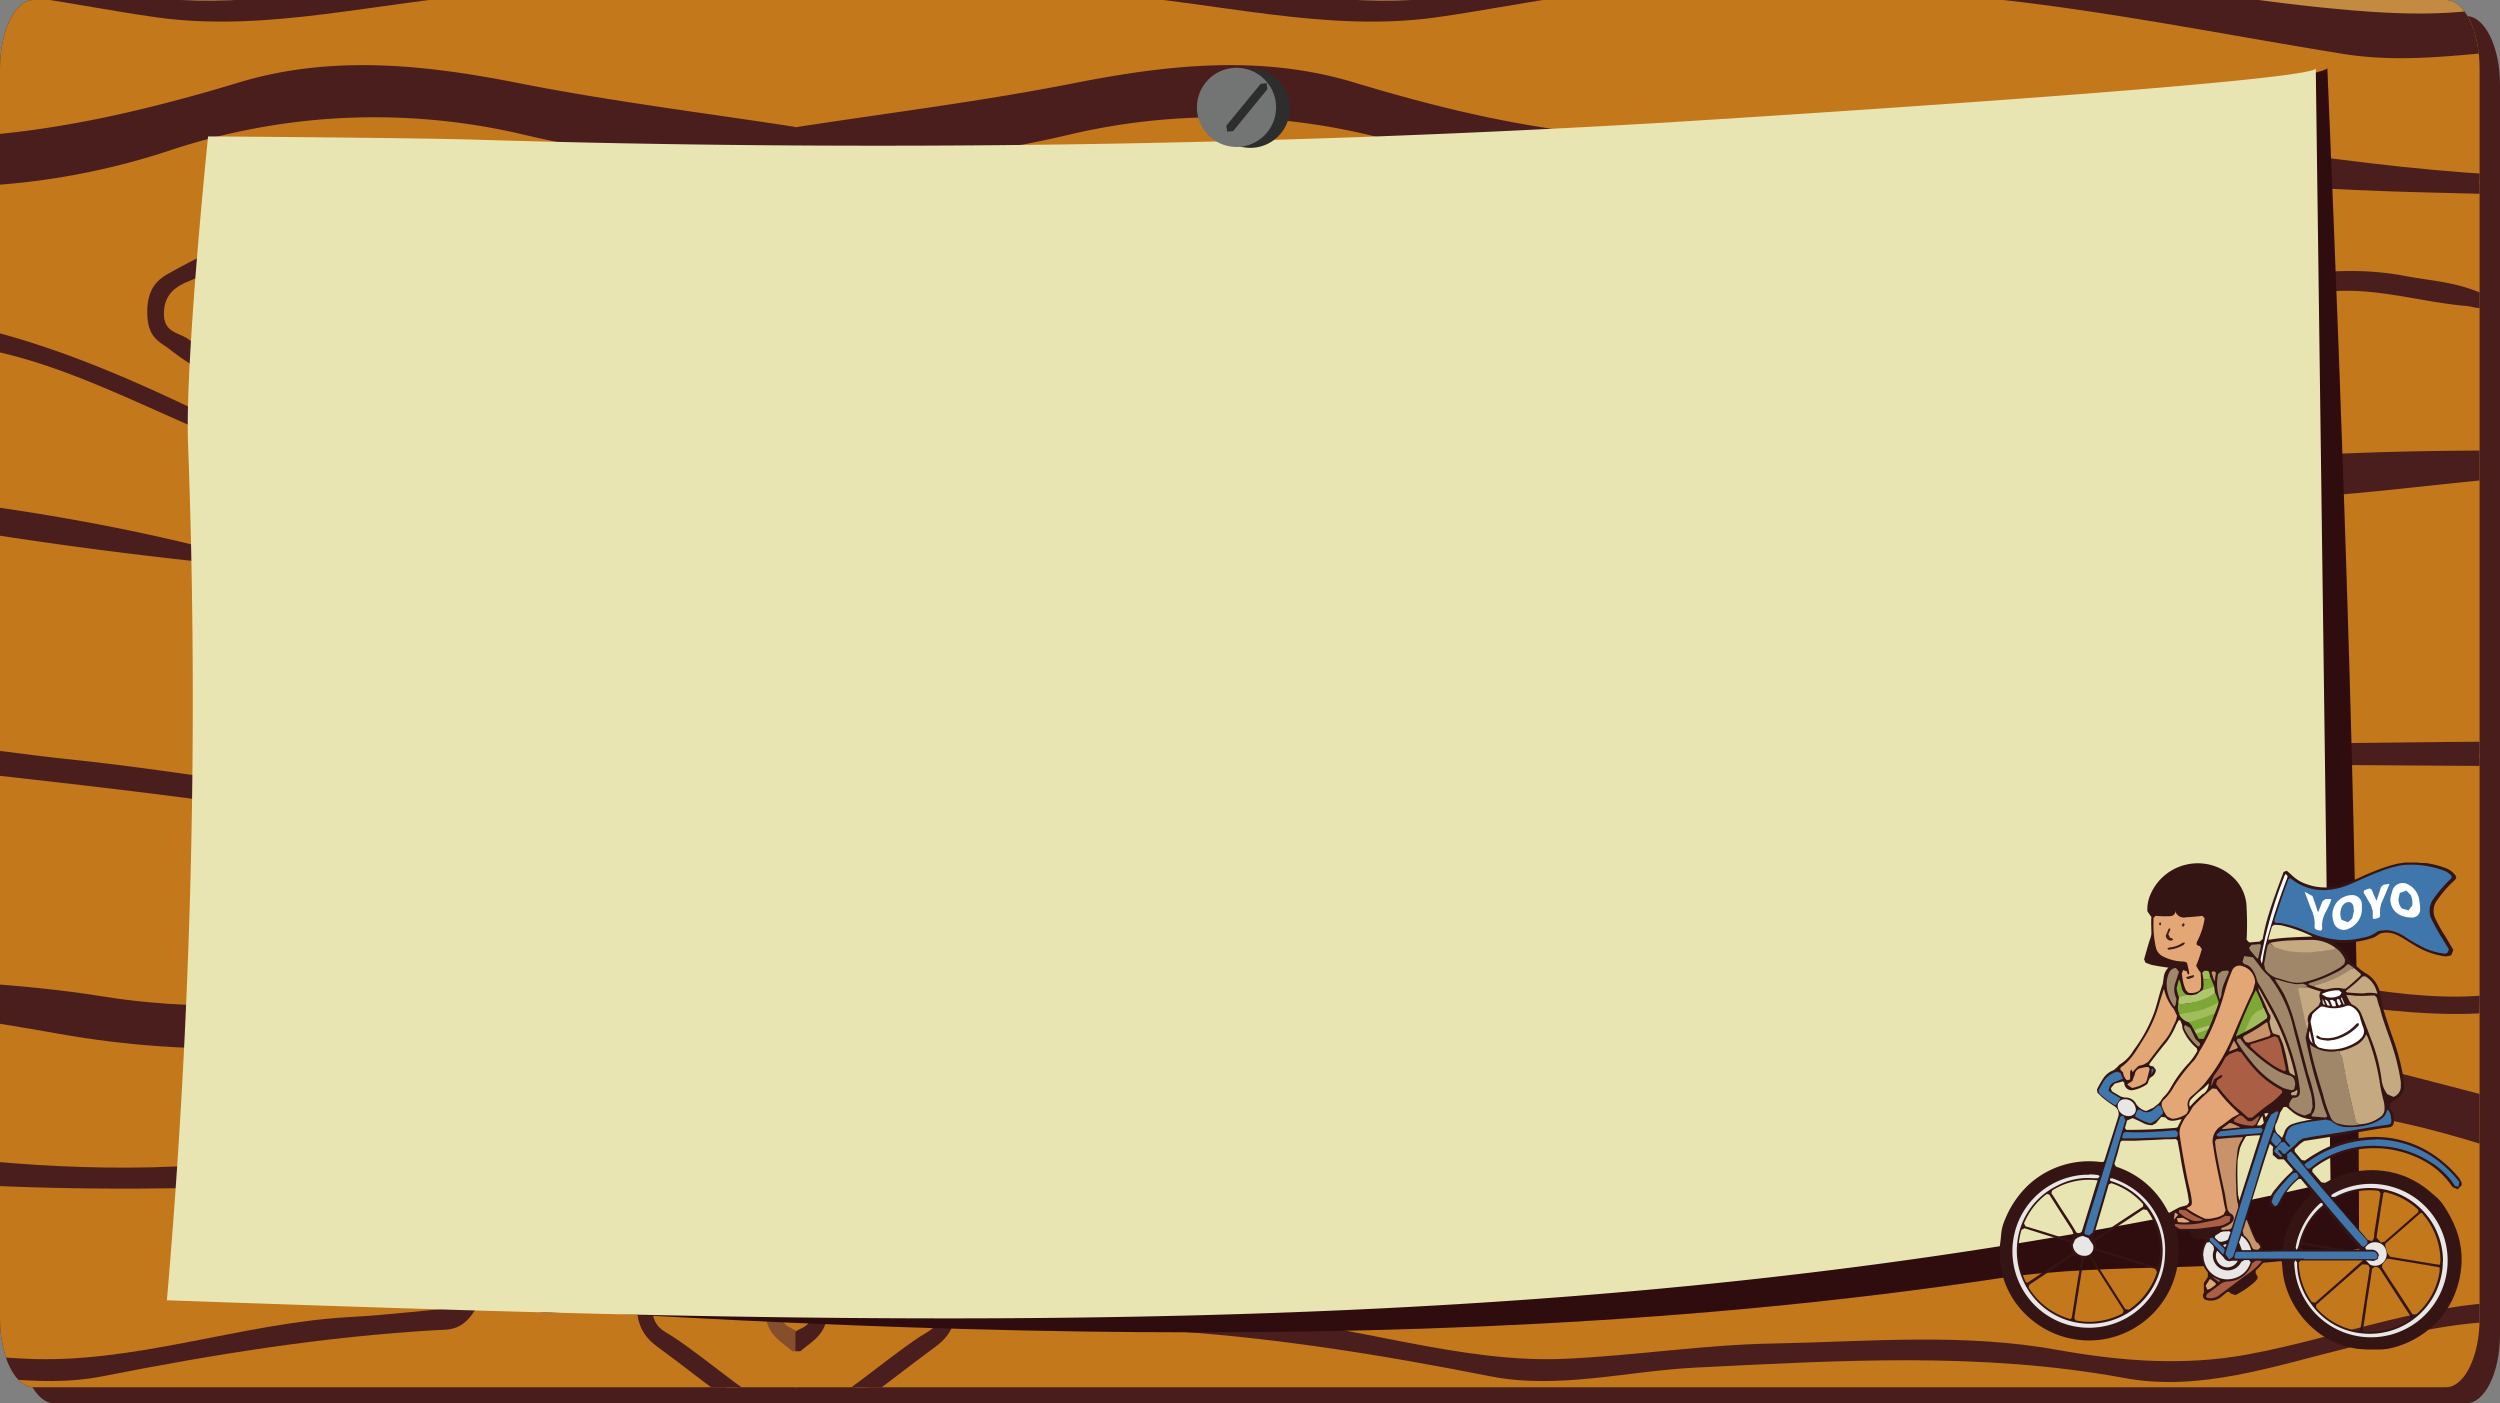 <svg xmlns="http://www.w3.org/2000/svg" xmlns:xlink="http://www.w3.org/1999/xlink" width="395.594" height="222.054" viewBox="0 0 395.594 222.054"><rect x="0" y="0" width="395.594" height="222.054" fill="#808080" stroke="none"/><defs><clipPath id="a"><path d="M518.037,63H899.726c2.943,0,5.337,4.873,5.337,10.861V271.654c0,5.988-2.394,10.861-5.337,10.861H518.037c-2.943,0-5.337-4.873-5.337-10.861V73.861C512.7,67.873,515.094,63,518.037,63Z" transform="translate(-512.7 -63)" fill="none"/></clipPath><clipPath id="b"><path d="M950.632,100.2l2.337,176.355q-28.689,6.554-57.552,10.923c-94.506,14.365-189.82,11.055-284.817,7.745a1102.266,1102.266,0,0,0,3.346-135.642c-.49-13.041,3.173-48.524,3.173-48.524s32.367.2,42.81.53q93.251,2.78,186.532-2.648c8.8-.53,104.228-6.488,104.2-8.672Z" transform="translate(-610.6 -100.2)" fill="none"/></clipPath><clipPath id="c"><path d="M1210.12,106.96a6.26,6.26,0,1,1-6.26-6.26A6.254,6.254,0,0,1,1210.12,106.96Z" transform="translate(-1197.6 -100.7)" fill="none"/></clipPath><clipPath id="d"><path d="M1208.92,106.46a6.26,6.26,0,1,1-6.26-6.26A6.254,6.254,0,0,1,1208.92,106.46Z" transform="translate(-1196.4 -100.2)" fill="none"/></clipPath></defs><g transform="translate(1333.594 -4405)"><g transform="translate(-1333.594 4405)"><g transform="translate(0 0)"><path d="M529.237,71.8H910.926c2.943,0,5.337,4.873,5.337,10.861V280.454c0,5.988-2.394,10.861-5.337,10.861H529.237c-2.942,0-5.337-4.873-5.337-10.861V82.661C523.9,76.673,526.294,71.8,529.237,71.8Z" transform="translate(-520.669 -69.261)" fill="#4a1d1d"/><path d="M518.037,63H899.726c2.943,0,5.337,4.873,5.337,10.861V271.654c0,5.988-2.394,10.861-5.337,10.861H518.037c-2.943,0-5.337-4.873-5.337-10.861V73.861C512.7,67.873,515.094,63,518.037,63Z" transform="translate(-512.7 -63)" fill="#4a1d1d"/><g clip-path="url(#a)"><path d="M274.014,414.9v4.638c-1.125,2.172-2.51,2.231-4.039,2.231-20.309.117-40.618,0-60.927-2-22.155-2.231-44.282-2.172-66.379,3.053a249.139,249.139,0,0,1-31.964,5.46c-11.106,1.233-22.242,1.82-33.32,3.229-16.415,2.055-32.8-.235-49.157,1.468-8.106.822-16.068.763-24.059-1.526-1.731-.47-3.2-1.468-4.241-4.168v-31c3.577-3.053,7.356-1.82,10.962-1.174,10.01,1.7,19.934,4.462,29.887,7.1,12.232,3.288,24.434,1.644,36.637-.7,5.914-1.116,11.857-.294,17.77-.587a274.677,274.677,0,0,1,49.59,2c12.059,1.526,23.8,0,35.656-3.288,4.327-1.174,8.8-1.174,13.155-1.409,6.462-.352,12.837-3.112,19.328-1.879.548,0,.4-1.115.4-.059s.144,0-.4,0c-13.7,1.35-27.377,2.466-41.022,5.754-8.539,2.055-17.165,2.7-25.906.881-7.76-1.585-15.665-1.233-23.511-1.879-6.895-.587-13.789-.117-20.684-.117-12.664,0-25.3.411-37.964,2.759-14.337,2.642-28.531-3.112-42.724-6.4C15.651,396,10.2,394.53,4.66,394.706c-1.615,0-3.346.7-4.76-1.526V369.931c1.5-3.464,3.635-4.4,5.827-5.225,19.53-7.163,39.147-7.632,58.821-2.7,11.078,2.818,22.213,3.816,33.377,4.814,10.1.939,20.165,2.936,30.319,3.816a505.142,505.142,0,0,0,86.371-.294c10.328-.881,20.655-2.994,31.012-2.7,7.472.176,14.828-2.525,22.3-1.585,2.192.294,4.471,0,6.029,3.757v7.75c-2.942,4.638-6.664,1.526-9.953,3.64-3.346,2.172-6.952,2.877-10.039,6.458-1.183,1.35-2.481,2.525-2.423,5.695.058,3.464,1.471,4.932,2.885,5.871,5.077,3.346,9.895,7.808,15.088,10.509a7.868,7.868,0,0,1,4.471,4.99Z" transform="translate(-147.833 -187.113)" fill="#c4781c"/><path d="M274.086,102.946v23.249c-3.519,3.523-6.952-.176-10.328-.939-8.741-1.937-16.992-7.808-25.386-12.446a62.358,62.358,0,0,0-34.1-9.863H190.2c16.04-.646,32.021-.47,47.484,9.335,11.164,6.928,22.444,12.916,34.156,15.441a3.063,3.063,0,0,1,2.25,1.526v6.223c-1.644,2.759-3.721,1.585-5.568,1.761-10.356,1.115-20.078,7.867-30.146,11.448a47.479,47.479,0,0,1-17.193,3.053c10.558.352,20.684-4.051,30.781-9.1a53.233,53.233,0,0,1,17.8-5.519c1.471-.176,3.058-.763,4.327,1.468V158.72c-1.846,3.17-4.125,4.11-6.52,3.816-10.558-1.115-21.059,1.292-31.589,1.879-7.212.411-14.482,1.233-21.694,1.116-5.741-.117-11.453-.646-17.193,0-11.6,1.35-23.078-2.348-34.618-3.581-13.761-1.409-27.492-3.464-41.224-5.754-11.655-1.937-23.309-.235-34.935-1.644-16.443-1.937-32.916-.822-49.33-2.348-11.222-1.057-22.444-1.937-33.695-2.055-1.24,0-2.394-.528-3.289-2.348V107.525c1.558-2.994,3.577-2.348,5.452-2.29,14.741.411,29.454-1.292,44.138-2.642,18.434-1.644,36.839-3.7,55.273-3.581a25.259,25.259,0,0,1,7.818.822c4.9-.117,9.722,1.879,14.626,2.114,19.357,1.879,38.483-2.466,57.552-7.985,12.2-3.523,24.377-3.288,36.637-1.409,16.011,2.466,31.964,6.047,48,6.986,1.615.117,3.491.176,4.587,3.346Z" transform="translate(-147.904 -76.647)" fill="#c4781c"/><path d="M0,234.378V194.1c1.125-2.231,2.539-2.172,4.039-2.231,17.309-.411,34.56,2.466,51.869,2.877,10.9.294,21.809.47,32.714.7,12.751.235,25.559.059,38.195,2.231,14.626,2.466,29.367,2.466,43.878,6.165,11.655,2.935,23.223,2.231,34.848,2.348,10.1.117,20.194.7,30.29-.235,11.482-1.057,22.934-2.7,34.416-2.759,1.414,0,2.741-.411,3.808,1.761V240.6c-1.067,2-2.221,2.759-3.837,2.935C258.652,244.652,247.142,247,235.545,248c-14.424,1.292-28.646-1.292-42.926-3.288-5.077-.7-10.183-1.116-15.289-1.879-11.741-1.7-23.511-2.29-35.252-4.345-5.164-.881-10.356-.117-15.52-.352-10.356-2.172-20.713-2-31.069-1.115-29.54,2.525-59.11.411-88.65,1.174-2.51.059-5.02.176-6.837-3.875Z" transform="translate(-147.904 -118.195)" fill="#c4781c"/><path d="M274.157,276.106v26.361c-1.3,2.524-3,2.29-4.645,2.29-3.721,0-7.443.059-11.164,0-12.174-.235-24.319,1.174-36.406,2.7-14.741,1.879-29.425,5.519-44.224,3.934-13.732-1.468-27.492-2.583-41.2-4.7-4.846-.763-9.722,0-14.568-.528-6.058-2.524-12.26-1.644-18.405-2.466-8.6-1.174-17.28-3.464-25.906-2-15.261,2.525-30.608,2.525-45.84,5.636-8.337,1.7-16.732,2.877-25.156,2.055A7.654,7.654,0,0,1,.1,305.52V269.883c.981-1.937,2.192-1.644,3.462-1.644,22.617.117,45.263,0,67.88.117a281.24,281.24,0,0,0,31.416-1.409c8.481-.939,16.992.117,25.473,1.409,18.232.528,36.406,3.523,54.581,5.812,14.684,1.879,29.367,4.873,44.109,4.932a190.109,190.109,0,0,0,37.618-4.051c3.173-.646,6.462-1.644,9.549,1.057Z" transform="translate(-147.975 -149.062)" fill="#c4781c"/><path d="M274.086,1.8V34.327c-1.529,3.17-3.577,2.642-5.423,2.114-12.174-3.288-24.29-2.172-36.464,0-5.625,1-11.308.587-16.963,1.35-12.9,1.7-25.761,4.521-38.772,3.7a105.038,105.038,0,0,1-18.924-3.229c-10.587-2.642-21.2-1.292-31.819-1.644-21.174.176-42.32,1.174-63.466,2.466-15.03.939-29.973,5.4-45.061,5.284-4.068,0-8.106-.646-12.174-.7-2.164,0-3.866-1.174-5.02-4.7V6.44C1.327,4.561,2.827,5.031,4.356,5.266c18.117,2.525,36.2,5.93,54.407,6.282,13.472.235,26.915-1.937,40.33-4.168a129.026,129.026,0,0,1,17.684-2.055C137.692,4.5,158.52-.253,179.435,1.1c23.28,1.468,46.59.294,69.87.763A20.089,20.089,0,0,0,257.527.451c5.51.47,11.106-1.82,16.559,1.409Z" transform="translate(-147.904 -39.028)" fill="#c38a41"/><path d="M274.086,62.779V82.917c-1.183,3.17-3.029,3.405-4.789,3.112-13.472-2.114-26.944-3.757-40.387-6.4-15.751-3.112-31.531-3.64-47.311,1.174-17.944,5.519-35.974,9.57-54.234,6.752a3.989,3.989,0,0,0-2.048.646c-3.519-.881-7.01-2.348-10.616-2.231a176.226,176.226,0,0,0-27.261-.646q-16.7.7-33.377,2.583c-16.443,1.82-32.858,3.229-49.3,4.345-1.615.117-3.346.7-4.76-1.526V70.588c2.192-4.638,5.077-3.112,7.731-2.818,13.53,1.526,26.944-.763,40.416-2.935,9.606-1.585,19.213-3.523,28.877-3.405,15.318.235,30.579-2.7,45.9-1.644a9.809,9.809,0,0,0,2.885-.528c5.914,1.115,11.828.646,17.742.411,8.712-.294,17.222,2.172,25.819,4.227a55.027,55.027,0,0,0,21.463.235c15.4-2.583,30.839-3.288,46.243-5.225,10.7-1.35,21.434-1.937,32.108.822,1.76.47,3.606.411,4.962,3.112Z" transform="translate(-147.904 -62.842)" fill="#c4781c"/><path d="M0,348.809v-15.5a2.7,2.7,0,0,1,3.519-1.292c9.491,3.229,18.867-.763,28.3-1.409,9.029-.646,18.088-1.409,27.088-2.818,21.55-3.405,42.984,0,64.447,2.466,23.973,1.761,47.859,7.456,71.889,5.988,10.933-.7,21.809-3.757,32.743-4.873,14.164-1.468,28.329-3.875,42.551-2.642,1.241.117,2.51-.117,3.548,1.526v18.611c-1.558,3.816-3.837,3.64-6.029,3.757-25.732,1.115-51.378,4.873-77.111,6.4-19.386,1.116-38.772,1.879-58.071-.528-22.963-2.818-45.926-5.46-68.832-9.922-8.626-1.7-17.251-3.581-25.963-3.64-10.933-.059-21.665,3.581-32.425,6.458-2.106.587-4.125,1.174-5.654-2.524Z" transform="translate(-147.904 -173.74)" fill="#c4781c"/><path d="M0,359.248c8.049-2.055,16.068-4.227,24.146-6.223,14.078-3.464,28.069.411,42.06,2.407,38.858,5.577,77.572,16.263,116.69,12.857,18.578-1.585,37.127-4.755,55.677-6.693,11.828-1.233,23.684-1.585,35.541-2.29v7.75c-44.4,2.055-88.766,7.1-133.163,4.462-28.79-1.7-57.581-3.816-86.2-10.333-17.02-3.934-33.839-.411-50.6,5.049-1.356.411-2.741.587-4.1.881v-7.75Z" transform="translate(-147.904 -184.179)" fill="#4b1e1e"/><path d="M430.8,94.962c20.338,2,40.387-2.172,60.408-8.219,14.655-4.462,29.425-2.877,44.08,0,14.8,2.936,29.627,4.755,44.426,7.045v6.223a190.442,190.442,0,0,1-43.3-5.049A102.676,102.676,0,0,0,479.985,97.6a113.683,113.683,0,0,1-43.243,5.343c-1.5-.117-3.058.411-4.443-1.233a13.32,13.32,0,0,1-2.25-3.288c-.548-1.526-1.039-3.405.721-3.405Z" transform="translate(-453.532 -73.654)" fill="#4b1e1e"/><path d="M274.086,203.3c-10.616-.822-21.2.881-31.791,2.114a272.356,272.356,0,0,1-56.6.646c-19.328-1.937-38.743-4.579-58.042-8.219-12.174-2.29-24.492-1.526-36.752-1.82-16.963-.352-33.9,0-50.859-.587-11.712-.411-23.4-2.055-35.079-3.112A46.85,46.85,0,0,0,0,192.438V187.8c14.337,0,28.646.176,42.984,1.35,23.28,1.879,46.59,1.7,69.841,3.757,22.1,1.937,44.253,4.579,66.264,9.981a11.764,11.764,0,0,0,2.481.352c30.175-.235,60.35-.47,90.5-4.11a12.877,12.877,0,0,0,2.048-.47V203.3Z" transform="translate(-147.904 -116.53)" fill="#4b1e1e"/><path d="M551.72,330.712c-17.54-1.35-34.935,1.468-52.33,5.225-21.549,4.7-43.07,5.754-64.677,1.879-11.222-2-22.473-3.64-33.723-5.46-3.173-2.407-6.693.47-10.789-2.231,3.577-2.759,6.4-1.82,9.231-1.233,14.309.352,28.646.822,42.9,3.112,17.222,2.7,34.358,1,51.552-1.468,19.213-2.759,38.512-2.935,57.812-2.935v3.112Z" transform="translate(-425.539 -174.254)" fill="#4b1e1e"/><path d="M0,417.377c14.972-.528,29.6,5.577,44.4,8.278,9.953,1.82,19.876,1.057,29.742-.7,15.03-2.759,30.031-1.35,45.061-1.057,10.876.176,21.751,1.879,32.656,2.407,17.136.881,34.041-5.577,51.119-6.575,6.577-.352,13.155-1.174,20.511-1.82-2.25,4.11-4.471,3.757-6.462,3.875-17.655,1-35.223,3.816-52.763,7.28-10.876,2.172-21.78-.822-32.656-1.35-22.617-1.116-45.2-2.525-67.793,1.644-11.914,2.231-23.655-1.879-35.4-4.755-9.433-2.29-18.867-4.756-28.415-4.051v-3.17Z" transform="translate(-147.904 -211.31)" fill="#4b1e1e"/><path d="M586.473,276.191c-11.049,3.053-22.184,3.581-33.291,4.462-21.636,1.7-43.157-2.7-64.706-5.4-15.924-2.055-31.848-3.7-47.772-5.577-.49-.939-2.077.352-1.558-2.642,10.645-.939,21.2,1.116,31.791,2.231,22.155,2.29,44.253,6.928,66.466,7.926,13.241.587,26.425-2.231,39.608-4.755a85.666,85.666,0,0,1,9.491-.822v4.638Z" transform="translate(-460.291 -149.147)" fill="#4b1e1e"/><path d="M436.3,58.835l.058-1.409c11.6-1.644,23.252-1.937,34.675,1.468,14.078,4.168,28.069,2.935,42.06.7,13.068-2.114,26.165-2.29,39.233-4.345,10.789-1.761,21.492.587,32.194,1.7v4.638c-16.184-5.4-32.4-2.055-48.609-1-17.6,1.174-35.195,6.165-52.792,3.7-13.3-1.879-26.54-5.166-39.9-4.579-2.308.117-4.673,1.115-6.924-.822Z" transform="translate(-458.34 -61.54)" fill="#4b1e1e"/><path d="M891.081,415.977v10.861c-1.817,1.585-3.462,0-5.106-1-5.106-3.053-9.981-7.163-15-10.627-1.587-1.115-3.635-2.231-3.808-6.223-.2-4.227,1.875-5.343,3.433-6.693,5.337-4.7,10.933-7.28,16.876-7.1a3.385,3.385,0,0,1,3.606,2.172v7.75C888.687,408.756,889.206,412.337,891.081,415.977Z" transform="translate(-764.9 -202.16)" fill="#c4781c"/><path d="M887.414,395.6c-6.779-.294-13.443.646-19.7,6.223-1.327,1.174-3.2,1.82-3.289,5.108-.058,3.523,1.9,4.051,3.231,4.932,6.577,4.344,12.837,10.45,19.732,13.151v3.112c-7.472-2.877-14.366-8.924-21.405-14.09-1.7-1.233-3.952-2.759-3.981-6.986s2.193-5.578,3.837-7.339c6.693-7.045,14.02-8.806,21.55-8.806v4.638Z" transform="translate(-761.233 -200.391)" fill="#4b1e1e"/><path d="M798.475,169.712c-8.8-1.115-17.165,3.346-25.559,7.4-10.3,4.932-20.742,7.926-31.416,6.752-1.414-.176-2.943.47-4.5-1.7.635-.646.952-1.35,1.24-1.292,14.136,3.464,27.55-3.64,40.993-10.039,6.318-2.994,12.78-3.464,19.213-4.227v3.112Z" transform="translate(-672.294 -107.777)" fill="#834f27"/><path d="M860.383,143.734c-12.578-1.585-24.492-8.454-36.349-15.91-.086-1.292,0-2.231.865-1.292,8.222,3.581,16.1,9.628,24.521,11.683,3.635.881,7.3,1.585,10.962,2.407Z" transform="translate(-734.202 -91.075)" fill="#89552b"/><path d="M937.605,422.961H936.8c-1.817-1.644-4.5-2.7-4.241-7.045.317-5.166,3.173-3.288,5.048-3.816v3.112a4.123,4.123,0,0,0,0,4.638Z" transform="translate(-811.424 -209.144)" fill="#854f2d"/><path d="M943.656,421.967c-1.1-.763-2.8-.763-2.6-3.64.115-1.644,1.673-.939,2.6-1Z" transform="translate(-817.474 -211.262)" fill="#c4781c"/><path d="M794.5,417.5h11.337C802.087,419.79,798.308,419.614,794.5,417.5Z" transform="translate(-713.206 -211.374)" fill="#4b1e1e"/><path d="M146.484,150.4c-8.885-2.525-17.857-1.7-26.8-2-24.954-.7-49.878-1.761-74.774-5.519-7.76-1.174-15.4,1.468-23.107,2.114-1.327.117-2.712,1.057-4.7-.822,5.135-2.994,9.866-3.053,14.482-3.934,9.52-1.82,19.011-.176,28.473,1.879a28.838,28.838,0,0,0,4.933.822c25.357,1.116,50.715,2,76.072,3.229,16.328.822,32.281,6.928,48.061,14.384,6.4,3.053,12.837,5.871,19.415,7.339.923.176,1.9.352,2.712,3.053-5.048-.235-9.549-2.348-14.078-4.11-13.328-5.225-26.425-12.681-40.07-15.088-2.741-.47-5.481-.7-8.251-1.057-.865,1.115-1.673,1.35-2.366-.411Z" transform="translate(-160.071 -96.572)" fill="#4b1e1e"/><path d="M636.205,158.586c-11.857-4.286-26.021-2.583-39.147-12.857-1.471-1.174-3.462-1.7-3.577-5.519-.144-4.227,1.789-5.636,3.491-6.575,16.616-9.276,33.32-13.5,50.253-2.466,4.673,3.053,9.433,5.636,14.136,8.454a3.606,3.606,0,0,1,2.221,3.053c.231,2.348-1.154,2.525-1.933,3.288-7.674,7.691-16.847,12.505-25.415,12.623Z" transform="translate(-570.172 -90.427)" fill="#4b1e1e"/><path d="M704.719,119.665l-.865,1.292c-15.866-9.628-32.339-9.335-48.753-10.157,16.79-2.348,33.493-2.525,49.59,8.865Z" transform="translate(-614.02 -84.209)" fill="#8d592c"/><path d="M706.508,191.316c-2.769.411-5.51,2.877-8.308.176A8.7,8.7,0,0,1,706.508,191.316Z" transform="translate(-644.687 -117.58)" fill="#7c4722"/><path d="M667.8,145.292c-8.25,9.452-16.241,14.736-24.694,13.151a156.07,156.07,0,0,1-32.541-9.687,16.674,16.674,0,0,1-3.952-2.114c-1.442-1.174-4.01-1-4.01-4.11,0-3.464,2.394-4.521,4.068-5.225,16.386-6.869,32.743-11.448,49.042.939,3.548,2.7,7.3,4.345,12.087,7.163Z" transform="translate(-576.666 -92.868)" fill="#c4781c"/><path d="M690.886,156.006c-4.731-2.055-10.068-2.055-14.886-6.165-1.24-1.057-2.885-2.231-2.654-5.166.26-3.464,2.25-3.875,3.635-3.7,3.4.47,6.779,1.761,10.155,2.642,3.26.881,6.52,1.526,9.78,2.525,1.01.294,2.481.352,2.51,3.053a4.719,4.719,0,0,1-2.193,4.11,10.347,10.347,0,0,1-6.318,2.7Z" transform="translate(-626.987 -97.183)" fill="#8b572d"/><path d="M700.728,150.917c-4.616,6.223-16.79,3.816-22.328-4.4C686.42,143.755,693.141,150.1,700.728,150.917Z" transform="translate(-630.599 -99.198)" fill="#c38d4f"/><path d="M949,414.9v4.638c1.125,2.172,2.51,2.231,4.039,2.231,20.309.117,40.618,0,60.927-2,22.155-2.231,44.282-2.172,66.379,3.053a249.141,249.141,0,0,0,31.964,5.46c11.106,1.233,22.242,1.82,33.319,3.229,16.415,2.055,32.8-.235,49.157,1.468,8.106.822,16.068.763,24.059-1.526,1.731-.47,3.2-1.468,4.241-4.168v-31c-3.577-3.053-7.356-1.82-10.962-1.174-10.01,1.7-19.934,4.462-29.887,7.1-12.232,3.288-24.434,1.644-36.637-.7-5.914-1.116-11.856-.294-17.77-.587a274.677,274.677,0,0,0-49.59,2c-12.058,1.526-23.8,0-35.656-3.288-4.327-1.174-8.8-1.174-13.155-1.409-6.462-.352-12.837-3.112-19.328-1.879-.548,0-.4-1.115-.4-.059s-.144,0,.4,0c13.7,1.35,27.377,2.466,41.022,5.754,8.539,2.055,17.165,2.7,25.906.881,7.76-1.585,15.665-1.233,23.511-1.879,6.895-.587,13.79-.117,20.684-.117,12.664,0,25.3.411,37.964,2.759,14.337,2.642,28.531-3.112,42.724-6.4,5.452-1.292,10.9-2.759,16.443-2.583,1.615,0,3.346.7,4.76-1.526V369.931c-1.5-3.464-3.635-4.4-5.827-5.225-19.53-7.163-39.147-7.632-58.821-2.7-11.078,2.818-22.213,3.816-33.377,4.814-10.1.939-20.165,2.936-30.319,3.816a505.142,505.142,0,0,1-86.371-.294c-10.328-.881-20.655-2.994-31.012-2.7-7.472.176-14.828-2.525-22.3-1.585-2.192.294-4.471,0-6.029,3.757v7.75c2.943,4.638,6.664,1.526,9.953,3.64,3.346,2.172,6.952,2.877,10.039,6.458,1.183,1.35,2.481,2.525,2.423,5.695-.058,3.464-1.471,4.932-2.885,5.871-5.077,3.346-9.895,7.808-15.088,10.509a7.868,7.868,0,0,0-4.471,4.99Z" transform="translate(-823.136 -187.113)" fill="#c4781c"/><path d="M949,102.946v23.249c3.519,3.523,6.952-.176,10.328-.939,8.741-1.937,16.991-7.808,25.386-12.446a62.358,62.358,0,0,1,34.1-9.863h14.078c-16.04-.646-32.021-.47-47.484,9.335-11.164,6.928-22.444,12.916-34.156,15.441a3.063,3.063,0,0,0-2.25,1.526v6.223c1.644,2.759,3.721,1.585,5.568,1.761,10.357,1.115,20.078,7.867,30.146,11.448a47.478,47.478,0,0,0,17.193,3.053c-10.558.352-20.684-4.051-30.781-9.1a53.233,53.233,0,0,0-17.8-5.519c-1.471-.176-3.058-.763-4.327,1.468V158.72c1.846,3.17,4.125,4.11,6.52,3.816,10.558-1.115,21.059,1.292,31.589,1.879,7.212.411,14.482,1.233,21.694,1.116,5.741-.117,11.453-.646,17.193,0,11.6,1.35,23.078-2.348,34.618-3.581,13.76-1.409,27.492-3.464,41.224-5.754,11.655-1.937,23.309-.235,34.935-1.644,16.443-1.937,32.916-.822,49.33-2.348,11.222-1.057,22.444-1.937,33.695-2.055,1.241,0,2.395-.528,3.289-2.348V107.525c-1.558-2.994-3.577-2.348-5.452-2.29-14.741.411-29.454-1.292-44.138-2.642-18.434-1.644-36.839-3.7-55.273-3.581a25.259,25.259,0,0,0-7.818.822c-4.9-.117-9.722,1.879-14.626,2.114-19.357,1.879-38.483-2.466-57.552-7.985-12.2-3.523-24.377-3.288-36.637-1.409-16.011,2.466-31.964,6.047-48,6.986-1.615.117-3.491.176-4.587,3.346Z" transform="translate(-823.136 -76.647)" fill="#c4781c"/><path d="M1223.157,234.378V194.1c-1.125-2.231-2.539-2.172-4.039-2.231-17.309-.411-34.56,2.466-51.869,2.877-10.9.294-21.809.47-32.714.7-12.751.235-25.559.059-38.195,2.231-14.626,2.466-29.367,2.466-43.878,6.165-11.655,2.935-23.223,2.231-34.849,2.348-10.1.117-20.194.7-30.291-.235-11.482-1.057-22.934-2.7-34.416-2.759-1.414,0-2.741-.411-3.808,1.761V240.6c1.067,2,2.221,2.759,3.837,2.935C964.5,244.652,976.015,247,987.612,248c14.424,1.292,28.646-1.292,42.926-3.288,5.077-.7,10.183-1.116,15.289-1.879,11.741-1.7,23.511-2.29,35.252-4.345,5.164-.881,10.356-.117,15.52-.352,10.357-2.172,20.713-2,31.069-1.115,29.54,2.525,59.11.411,88.65,1.174,2.51.059,5.02.176,6.837-3.875Z" transform="translate(-823.207 -118.195)" fill="#c4781c"/><path d="M948.929,276.106v26.361c1.3,2.524,3,2.29,4.645,2.29,3.721,0,7.443.059,11.164,0,12.174-.235,24.319,1.174,36.406,2.7,14.741,1.879,29.425,5.519,44.224,3.934,13.732-1.468,27.492-2.583,41.2-4.7,4.846-.763,9.722,0,14.568-.528,6.058-2.524,12.26-1.644,18.405-2.466,8.6-1.174,17.28-3.464,25.906-2,15.261,2.525,30.608,2.525,45.84,5.636,8.337,1.7,16.732,2.877,25.156,2.055a7.654,7.654,0,0,0,6.548-3.875V269.883c-.981-1.937-2.193-1.644-3.462-1.644-22.617.117-45.263,0-67.879.117a281.24,281.24,0,0,1-31.416-1.409c-8.481-.939-16.992.117-25.473,1.409-18.232.528-36.406,3.523-54.581,5.812-14.684,1.879-29.367,4.873-44.109,4.932a190.107,190.107,0,0,1-37.618-4.051c-3.173-.646-6.462-1.644-9.549,1.057Z" transform="translate(-823.065 -149.062)" fill="#c4781c"/><path d="M949,1.8V34.327c1.529,3.17,3.577,2.642,5.423,2.114,12.174-3.288,24.29-2.172,36.464,0,5.625,1,11.308.587,16.963,1.35,12.9,1.7,25.761,4.521,38.772,3.7a105.038,105.038,0,0,0,18.924-3.229c10.587-2.642,21.2-1.292,31.819-1.644,21.174.176,42.32,1.174,63.466,2.466,15.03.939,29.973,5.4,45.061,5.284,4.068,0,8.106-.646,12.174-.7,2.164,0,3.866-1.174,5.02-4.7V6.44c-1.327-1.879-2.827-1.409-4.356-1.174-18.117,2.525-36.2,5.93-54.407,6.282-13.472.235-26.915-1.937-40.33-4.168a129.026,129.026,0,0,0-17.684-2.055c-20.915-.822-41.743-5.577-62.658-4.227-23.28,1.468-46.59.294-69.87.763A20.089,20.089,0,0,1,965.559.451c-5.51.47-11.107-1.82-16.559,1.409Z" transform="translate(-823.136 -39.028)" fill="#c38a41"/><path d="M948.858,62.779V82.917c1.183,3.17,3.029,3.405,4.789,3.112,13.472-2.114,26.944-3.757,40.387-6.4,15.751-3.112,31.531-3.64,47.311,1.174,17.943,5.519,35.974,9.57,54.234,6.752a3.989,3.989,0,0,1,2.048.646c3.519-.881,7.01-2.348,10.616-2.231a176.226,176.226,0,0,1,27.261-.646q16.7.7,33.377,2.583c16.443,1.82,32.858,3.229,49.3,4.345,1.615.117,3.346.7,4.76-1.526V70.588c-2.193-4.638-5.077-3.112-7.731-2.818-13.53,1.526-26.944-.763-40.416-2.935-9.606-1.585-19.213-3.523-28.877-3.405-15.318.235-30.579-2.7-45.9-1.644a9.81,9.81,0,0,1-2.885-.528c-5.914,1.115-11.828.646-17.741.411-8.712-.294-17.222,2.172-25.819,4.227a55.027,55.027,0,0,1-21.463.235c-15.4-2.583-30.839-3.288-46.244-5.225-10.7-1.35-21.434-1.937-32.108.822-1.76.47-3.606.411-4.962,3.112Z" transform="translate(-822.994 -62.842)" fill="#c4781c"/><path d="M1223.086,348.809v-15.5a2.7,2.7,0,0,0-3.52-1.292c-9.491,3.229-18.867-.763-28.3-1.409-9.029-.646-18.088-1.409-27.088-2.818-21.55-3.405-42.984,0-64.447,2.466-23.973,1.761-47.859,7.456-71.889,5.988-10.933-.7-21.809-3.757-32.743-4.873-14.164-1.468-28.329-3.875-42.551-2.642-1.24.117-2.51-.117-3.548,1.526v18.611c1.558,3.816,3.837,3.64,6.029,3.757,25.732,1.115,51.378,4.873,77.111,6.4,19.386,1.116,38.772,1.879,58.071-.528,22.963-2.818,45.926-5.46,68.832-9.922,8.626-1.7,17.251-3.581,25.963-3.64,10.933-.059,21.665,3.581,32.425,6.458,2.106.587,4.125,1.174,5.654-2.524Z" transform="translate(-823.136 -173.74)" fill="#c4781c"/><path d="M1223.014,359.248c-8.049-2.055-16.068-4.227-24.146-6.223-14.078-3.464-28.069.411-42.061,2.407-38.858,5.577-77.573,16.263-116.69,12.857-18.578-1.585-37.127-4.755-55.677-6.693-11.828-1.233-23.684-1.585-35.541-2.29v7.75c44.4,2.055,88.766,7.1,133.163,4.462,28.79-1.7,57.581-3.816,86.2-10.333,17.021-3.934,33.839-.411,50.6,5.049,1.356.411,2.741.587,4.1.881v-7.75Z" transform="translate(-823.065 -184.179)" fill="#4b1e1e"/><path d="M1098.014,94.962c-20.338,2-40.387-2.172-60.408-8.219-14.655-4.462-29.425-2.877-44.08,0-14.8,2.936-29.627,4.755-44.426,7.045v6.223a190.442,190.442,0,0,0,43.3-5.049,102.676,102.676,0,0,1,56.427,2.642,113.684,113.684,0,0,0,43.243,5.343c1.5-.117,3.058.411,4.443-1.233a13.317,13.317,0,0,0,2.25-3.288c.548-1.526,1.039-3.405-.721-3.405Z" transform="translate(-823.207 -73.654)" fill="#4b1e1e"/><path d="M948.929,203.3c10.616-.822,21.2.881,31.791,2.114a272.355,272.355,0,0,0,56.6.646c19.328-1.937,38.743-4.579,58.042-8.219,12.174-2.29,24.492-1.526,36.752-1.82,16.963-.352,33.9,0,50.859-.587,11.712-.411,23.4-2.055,35.079-3.112a46.849,46.849,0,0,1,4.962.117V187.8c-14.337,0-28.646.176-42.984,1.35-23.28,1.879-46.59,1.7-69.841,3.757-22.1,1.937-44.253,4.579-66.264,9.981a11.763,11.763,0,0,1-2.481.352c-30.175-.235-60.35-.47-90.5-4.11a12.877,12.877,0,0,1-2.048-.47V203.3Z" transform="translate(-823.065 -116.53)" fill="#4b1e1e"/><path d="M949,330.712c17.54-1.35,34.935,1.468,52.33,5.225,21.549,4.7,43.07,5.754,64.677,1.879,11.222-2,22.473-3.64,33.723-5.46,3.173-2.407,6.693.47,10.789-2.231-3.577-2.759-6.4-1.82-9.231-1.233-14.309.352-28.646.822-42.9,3.112-17.222,2.7-34.358,1-51.551-1.468-19.213-2.759-38.512-2.935-57.812-2.935v3.112Z" transform="translate(-823.136 -174.254)" fill="#7d4a2e"/><path d="M1612.151,106.985c-26.569-.822-52.994-6.81-79.534-8.513-11.828-.763-23.656-2.642-35.454.939-.635,1.585-1.789,2.994-1.183,5.284.635,2.407,1.846,1.468,2.885.881,30.637-1.409,61.187,2.877,91.766,3.875,7.183.235,14.337.352,21.521.587v-3.053Z" transform="translate(-1212.201 -79.16)" fill="#4b1e1e"/><path d="M1347.886,417.377c-14.972-.528-29.6,5.577-44.4,8.278-9.953,1.82-19.876,1.057-29.742-.7-15.03-2.759-30.031-1.35-45.061-1.057-10.876.176-21.751,1.879-32.656,2.407-17.136.881-34.041-5.577-51.119-6.575-6.577-.352-13.155-1.174-20.511-1.82,2.25,4.11,4.471,3.757,6.462,3.875,17.655,1,35.224,3.816,52.763,7.28,10.876,2.172,21.78-.822,32.656-1.35,22.617-1.116,45.2-2.525,67.793,1.644,11.914,2.231,23.656-1.879,35.4-4.755,9.433-2.29,18.867-4.756,28.415-4.051v-3.17Z" transform="translate(-947.936 -211.31)" fill="#4b1e1e"/><path d="M1462.729,60.6c4.731,2.525,9.606,1.233,14.4,1.174,27.665-.47,55.071,5.695,82.534,10.1,9.664,1.526,19.3-.059,28.935-.763v-7.75c-11.251,3.053-22.53,2.172-33.81,1-11.539-1.233-23.078-3.288-34.647-3.934-18.059-1-36.118-1.115-54.148-1.526a31.253,31.253,0,0,0-3.289.352l.058,1.409Z" transform="translate(-1188.643 -63.307)" fill="#4b1e1e"/><path d="M948.929,276.191c11.049,3.053,22.184,3.581,33.291,4.462,21.636,1.7,43.157-2.7,64.706-5.4,15.924-2.055,31.848-3.7,47.772-5.577.49-.939,2.077.352,1.558-2.642-10.645-.939-21.2,1.116-31.791,2.231-22.155,2.29-44.253,6.928-66.466,7.926-13.241.587-26.425-2.231-39.608-4.755a85.668,85.668,0,0,0-9.491-.822v4.638Z" transform="translate(-823.065 -149.147)" fill="#804d28"/><path d="M1097.221,58.835l-.058-1.409c-11.6-1.644-23.251-1.937-34.675,1.468-14.078,4.168-28.069,2.935-42.06.7-13.068-2.114-26.165-2.29-39.233-4.345-10.789-1.761-21.492.587-32.194,1.7v4.638c16.184-5.4,32.4-2.055,48.609-1,17.6,1.174,35.195,6.165,52.792,3.7,13.3-1.879,26.54-5.166,39.9-4.579,2.308.117,4.673,1.115,6.923-.822Z" transform="translate(-823.136 -61.54)" fill="#4b1e1e"/><path d="M1472.958,326.952h6.52c-2.568,2.994-5.6.235-8.077,3.405,10.212.294,20.338-2.231,30.521-3.346,14.914-1.585,29.742,1.468,44.6,2.231,16.1.822,32.137,5.4,48.292,2.525v-3.112c-14.482,3.523-28.819-1.057-43.214-2.466-21.405-2.055-42.811-5.93-64.245-1.115-4.76,1.057-9.635-.352-14.366,1.82Z" transform="translate(-1194.834 -172.256)" fill="#4b1e1e"/><path d="M1455.958,265.944l-1.558,2.642q62.918.352,125.835.763a11.9,11.9,0,0,0,2.452-.411V264.3c-1.9.411-3.837,1.174-5.741,1.174-27,.176-54.032.881-81.034,0-12.52-.411-25.04-1.526-37.56-.411a8.11,8.11,0,0,0-2.394.939Z" transform="translate(-1182.738 -148.117)" fill="#4b1e1e"/><path d="M949,415.977v10.861c1.817,1.585,3.462,0,5.106-1,5.106-3.053,9.981-7.163,15-10.627,1.587-1.115,3.635-2.231,3.808-6.223.2-4.227-1.875-5.343-3.433-6.693-5.337-4.7-10.933-7.28-16.876-7.1A3.385,3.385,0,0,0,949,397.366v7.75C951.394,408.756,950.875,412.337,949,415.977Z" transform="translate(-823.136 -202.16)" fill="#c4781c"/><path d="M949,395.6c6.779-.294,13.443.646,19.7,6.223,1.327,1.174,3.2,1.82,3.289,5.108.058,3.523-1.9,4.051-3.231,4.932-6.577,4.344-12.837,10.45-19.732,13.151v3.112c7.472-2.877,14.366-8.924,21.405-14.09,1.7-1.233,3.952-2.759,3.981-6.986s-2.192-5.578-3.837-7.339c-6.693-7.045-14.02-8.806-21.55-8.806v4.638Z" transform="translate(-823.136 -200.391)" fill="#4b1e1e"/><path d="M949,169.712c8.8-1.115,17.165,3.346,25.559,7.4,10.3,4.932,20.742,7.926,31.416,6.752,1.414-.176,2.942.47,4.5-1.7-.635-.646-.952-1.35-1.24-1.292-14.135,3.464-27.55-3.64-40.993-10.039-6.318-2.994-12.78-3.464-19.213-4.227v3.112Z" transform="translate(-823.136 -107.777)" fill="#834f27"/><path d="M949,143.734c12.578-1.585,24.492-8.454,36.349-15.91.087-1.292,0-2.231-.865-1.292-8.222,3.581-16.1,9.628-24.521,11.683-3.635.881-7.3,1.585-10.962,2.407Z" transform="translate(-823.136 -91.075)" fill="#89552b"/><path d="M949,422.961h.808c1.817-1.644,4.5-2.7,4.241-7.045-.317-5.166-3.173-3.288-5.048-3.816v3.112a4.123,4.123,0,0,1,0,4.638Z" transform="translate(-823.136 -209.144)" fill="#4b1e1e"/><path d="M949,421.967c1.1-.763,2.8-.763,2.6-3.64-.115-1.644-1.673-.939-2.6-1Z" transform="translate(-823.136 -211.262)" fill="#c4781c"/><path d="M1076.637,417.5H1065.3C1069.05,419.79,1072.829,419.614,1076.637,417.5Z" transform="translate(-905.885 -211.374)" fill="#4b1e1e"/><path d="M1273.864,150.4c8.885-2.525,17.857-1.7,26.8-2,24.954-.7,49.878-1.761,74.774-5.519,7.76-1.174,15.405,1.468,23.107,2.114,1.327.117,2.712,1.057,4.7-.822-5.135-2.994-9.866-3.053-14.482-3.934-9.52-1.82-19.011-.176-28.473,1.879a28.838,28.838,0,0,1-4.933.822c-25.357,1.116-50.715,2-76.072,3.229-16.328.822-32.281,6.928-48.061,14.384-6.4,3.053-12.837,5.871-19.415,7.339-.923.176-1.9.352-2.712,3.053,5.048-.235,9.549-2.348,14.078-4.11,13.328-5.225,26.425-12.681,40.07-15.088,2.741-.47,5.481-.7,8.251-1.057.865,1.115,1.673,1.35,2.365-.411Z" transform="translate(-1008.202 -96.572)" fill="#4b1e1e"/><path d="M1090.014,158.586c11.857-4.286,26.021-2.583,39.147-12.857,1.471-1.174,3.462-1.7,3.577-5.519.144-4.227-1.789-5.636-3.491-6.575-16.616-9.276-33.32-13.5-50.253-2.466-4.673,3.053-9.433,5.636-14.135,8.454a3.606,3.606,0,0,0-2.221,3.053c-.231,2.348,1.154,2.525,1.933,3.288,7.674,7.691,16.847,12.505,25.415,12.623Z" transform="translate(-903.973 -90.427)" fill="#804d28"/><path d="M1423.926,158.1c-.779.117-1.587.294-2.366.411-.433,2.466-.952,4.873-1.3,7.339-.808,5.93.26,10.039,3.433,12.094,4.068,2.642,4.645-4.11,5.683-8.161,1.3-5.166-.4-8.806-3.029-10.8A7.55,7.55,0,0,0,1423.926,158.1Z" transform="translate(-1158.264 -104.267)" fill="#c7904e"/><path d="M1072,119.665l.865,1.292c15.866-9.628,32.339-9.335,48.753-10.157-16.789-2.348-33.493-2.525-49.59,8.865Z" transform="translate(-910.653 -84.209)" fill="#4b1e1e"/><path d="M1473.486,107.015c-2.712,0-1.24-4.051-1.7-6.223-3.4-.176-6.837-.939-10.183,1-.49,2.231-1.01,4.462-1.5,6.693,4.471.059,8.972.411,13.385-1.409Z" transform="translate(-1186.793 -80.482)" fill="#4b1e1e"/><path d="M1172.1,191.316c2.769.411,5.51,2.877,8.308.176A8.7,8.7,0,0,0,1172.1,191.316Z" transform="translate(-981.876 -117.58)" fill="#7c4722"/><path d="M1070.5,145.292c8.25,9.452,16.241,14.736,24.694,13.151a156.07,156.07,0,0,0,32.541-9.687,16.676,16.676,0,0,0,3.952-2.114c1.442-1.174,4.01-1,4.01-4.11,0-3.464-2.394-4.521-4.068-5.225-16.386-6.869-32.743-11.448-49.042.939-3.548,2.7-7.3,4.345-12.087,7.163Z" transform="translate(-909.585 -92.868)" fill="#c7904e"/><path d="M1143.838,156.006c4.731-2.055,10.068-2.055,14.885-6.165,1.241-1.057,2.885-2.231,2.654-5.166-.26-3.464-2.25-3.875-3.635-3.7-3.4.47-6.779,1.761-10.154,2.642-3.26.881-6.52,1.526-9.78,2.525-1.01.294-2.481.352-2.51,3.053a4.719,4.719,0,0,0,2.192,4.11,10.347,10.347,0,0,0,6.318,2.7Z" transform="translate(-955.691 -97.183)" fill="#8b572d"/><path d="M1143.3,150.917c4.616,6.223,16.79,3.816,22.328-4.4C1157.609,143.755,1150.887,150.1,1143.3,150.917Z" transform="translate(-961.384 -99.198)" fill="#c38d4f"/></g><path d="M950.561,100.2c2.51,59.067,5.048,129.426,5.02,186.862-19.126,4.308-38.31,1.827-57.552,4.765-94.506,14.163-196.2,7.832-287.529.653,3.894-44.317,7.731-82.172,6.058-126.815-.49-12.858,3.173-47.841,3.173-47.841s32.368.2,42.811.522q93.251,2.741,186.532-2.611c8.8-.522,101.545-13.38,101.516-15.534Z" transform="translate(-582.287 -89.468)" fill="#2f0c0d"/><path d="M950.632,100.2l2.337,176.355q-28.689,6.554-57.552,10.923c-94.506,14.365-189.82,11.055-284.817,7.745a1102.266,1102.266,0,0,0,3.346-135.642c-.49-13.041,3.173-48.524,3.173-48.524s32.367.2,42.81.53q93.251,2.78,186.532-2.648c8.8-.53,104.228-6.488,104.2-8.672Z" transform="translate(-584.191 -89.469)" fill="#e9e5b2"/><g transform="translate(316.438 136.487)"><path d="M1703.106,265.1a14.962,14.962,0,0,1,2.947-1.828,16.383,16.383,0,0,1,14.625.522,12.765,12.765,0,0,1,4.551,4.141l.821.373.634-.634v-.448l-.373-.672a18.359,18.359,0,0,0-3.619-3.395,16.522,16.522,0,0,0-11.677-3.022,17.927,17.927,0,0,0-7.387,2.5,16.881,16.881,0,0,0-1.716,1.119l-.522-.075-1.119-1.343v-.41l.858-.821.634-.448.485-.075c3.1-.485,6.23-.97,9.327-1.53,1.156-.187,2.276-.41,3.432-.522.672-.075.9-.3.97-.97a2.538,2.538,0,0,0-.709-2.089l.112-.746,1.157-.783a2.306,2.306,0,0,0,1.045-2.164l-.112-1.082a35.139,35.139,0,0,0-1.269-5.186c-.6-1.753-1.231-3.469-1.754-5.26a8.943,8.943,0,0,1-.447-1.642,8.216,8.216,0,0,0-.224-1.38,4.714,4.714,0,0,0-2.425-3.208l-.671-.485a12.566,12.566,0,0,0-1.381-1.082l-.522-.634a5.371,5.371,0,0,0-2.574-2.723,9.424,9.424,0,0,0,2.873.149,15.469,15.469,0,0,0,3.134-.6,3.5,3.5,0,0,0,1.343-.672l.373-.186a3.868,3.868,0,0,1,2.649.336c.97.485,1.865,1.119,2.835,1.679a12.127,12.127,0,0,0,3.992,1.53,2.474,2.474,0,0,0,1.641-.075l.336-.821-.149-.261c-.41-.672-.783-1.343-1.194-2.015a22.991,22.991,0,0,1-1.492-2.649,2.806,2.806,0,0,1,.261-2.947,18.788,18.788,0,0,1,2.649-3.059c.485-.41.485-.672.037-1.119a3.067,3.067,0,0,0-1.194-.858,14.846,14.846,0,0,0-3.059-.821c-.485-.075-1.007,0-1.492-.112h-2.015l-1.045.149a24.007,24.007,0,0,0-3.917,1.268c-1.492.56-2.947,1.343-4.439,1.9a8.548,8.548,0,0,1-6.156.112,6.087,6.087,0,0,1-2.462-1.53l-.709-.6-.485.187c-.783,2.089-1.567,4.178-2.238,6.3a34.987,34.987,0,0,0-1.082,4.328l-.485.41c-.56,0-1.082.112-1.641.112l-.411-.41a44.061,44.061,0,0,0,0-4.962,6.708,6.708,0,0,0-1.6-4.365,8.146,8.146,0,0,0-13.617,2.164,5.778,5.778,0,0,0-.485,2.649l.3.448.336.448c-.075.9,0,1.791,0,2.686l-.075.41c-.41,1.194-.746,2.425-1.082,3.619l.224.522.9.336c.9.187,1.791.336,2.724.448a2.564,2.564,0,0,0-.746,1.6l-.149,1.007c-.522,1.418-.821,2.91-1.306,4.365a23.72,23.72,0,0,1-3.32,6.118,6.235,6.235,0,0,1-2.238,2.276l-.336.373-.559.485a3.315,3.315,0,0,0-1.679,1.343,15.582,15.582,0,0,0-.97,1.716l.075.522.784.746a17.651,17.651,0,0,0,1.9,1.38,1.437,1.437,0,0,1,.6,1.679c-.671,2.164-1.38,4.328-2.052,6.491-.224.709-.187.709-.933.634a14.138,14.138,0,0,0-11.3,3.731,15.528,15.528,0,0,0-3.619,5.372,7.488,7.488,0,0,0-.634,2.5c-.037.56-.112,1.119-.187,1.641v1.865l.075,1.157a13.705,13.705,0,0,0,4.962,8.73,14.186,14.186,0,0,0,19.885-1.753,14.063,14.063,0,0,0,3.171-11.528l-.149-.97a5.3,5.3,0,0,0,1.865.187l.41.3.261.634.821.41.933-.112.3.075-.074.261-.112.149a4.169,4.169,0,0,0-.448,2.761,4.378,4.378,0,0,0,1.007,2.089v.709l-.634.97v1.007a2.124,2.124,0,0,1,.037.485.738.738,0,0,0,.522,1.231,2.6,2.6,0,0,0,2.35-.672l.821-.672.373.075.112.187.783.261a14.05,14.05,0,0,0,2.947-1.977c.746-.709.671-.821.261-1.455v-.448c.522-.448.9-.97,1.38-1.38l.411-.224h2.126l.224.261.075.783a12.751,12.751,0,0,0,.634,3.32,14.547,14.547,0,0,0,4.178,6.342,13.394,13.394,0,0,0,6.827,3.246c.56.112,1.156.075,1.716.149h2.164a8.417,8.417,0,0,0,2.126-.336,14.624,14.624,0,0,0,7.126-4.365,13.367,13.367,0,0,0,2.462-3.917,15.223,15.223,0,0,0,1.119-4.962,13.475,13.475,0,0,0-.858-5.447,18.846,18.846,0,0,0-2.313-4.253l-.56-.634-1.007-.858a14.818,14.818,0,0,0-3.992-2.537,14.5,14.5,0,0,0-12.834.933l-.6-.075-1.455-1.679.075-.56Zm-31.785-12.349-.149-.448.6-.709,1.306-.373.224.224a1.177,1.177,0,0,0,1.194,1.194,5.579,5.579,0,0,0,2.462-1.007l.3-.783.224-.261a1.4,1.4,0,0,0,.821-1.194l-.448-.56h-.149c-.522-.112-.56-.187-.261-.6.821-1.082,1.641-2.164,2.5-3.171a12.58,12.58,0,0,0,1.6-2.835l.373-.672h.224c0-.037.3.709.3.709l.074.634a8.057,8.057,0,0,0,2.276,3.1l.075.41a11.087,11.087,0,0,1-1.306,1.865,19.353,19.353,0,0,0-2.873,3.88,6.05,6.05,0,0,1-1.268,1.642l-.373.56-.3.373-.858.671-1.045.485h-.224a2.841,2.841,0,0,1-1.418-1.045,1.837,1.837,0,0,0-1.828-1.045l-.671-.187-1.306-.783Zm11.08,4.4c-.187.485-.485.858-.634,1.306l-.261.112c-2.612.224-5.26.336-7.872.336l-.224-.3.336-1.194.9-.373c.56.261,1.156.522,1.716.821a2.975,2.975,0,0,0,1.38.3l.559-.3.858-1.007.672.075c.41.6,1.007.56,1.6.485l1.007-.224Zm-11.6,10.409.448-.224a11.474,11.474,0,0,1,5.036,3.32v.373c-2.574,1.679-5.148,3.395-7.685,5.074l-.187.075v-.336c.821-2.761,1.642-5.521,2.425-8.282Zm-8.916.933a10.834,10.834,0,0,1,7.2-1.6c-.448,1.38-.858,2.761-1.268,4.1s-.821,2.649-1.231,3.992l-.411.41-.485-.3c-.858-1.492-1.828-2.91-2.761-4.365-.373-.6-.746-1.194-1.157-1.791l.112-.448Zm-4.44,5.186a11.193,11.193,0,0,1,3.581-4.626l.41.075c1.194,1.9,2.425,3.805,3.619,5.671l.224.634-.187.783-.373.112c-.933-.3-1.828-.56-2.761-.858-1.418-.448-2.873-.9-4.291-1.306l-.224-.448Zm.261,9.289a12.178,12.178,0,0,1-1.156-5.186,12.3,12.3,0,0,1,.485-3.059l.485-.261c2.313.746,4.626,1.455,6.939,2.164l.336.448.261,1.082-.075.3c-2.313,1.53-4.663,3.059-6.976,4.626l-.336-.112Zm7.014,5.857a11.331,11.331,0,0,1-6.566-5l.112-.41c2.313-1.53,4.626-3.059,6.9-4.589h.56l.485.224.261.336c-.149,1.007-.3,1.977-.485,2.985-.336,2.089-.671,4.216-1.007,6.3l-.261.187Zm8.357-.9a11.325,11.325,0,0,1-5.223,1.343,10.584,10.584,0,0,1-2.239-.224l-.224-.336c.485-3.1.97-6.156,1.455-9.252l.672-.6.3.187c1.791,2.835,3.581,5.633,5.372,8.431l-.112.41Zm5.41-6.566a11.266,11.266,0,0,1-4.477,6.006l-.56-.112c-1.492-2.35-2.984-4.7-4.514-7.051l-.858-1.306v-.522c.037,0,.261-.3.261-.3l.3-.112.224.075c3.134.97,6.23,1.94,9.364,2.873l.224.448Zm.261-1.007-.373.224c-3.134-.97-6.3-1.94-9.439-2.91l-.224-1.119.224-.187c2.462-1.641,4.924-3.246,7.387-4.887l.56.112a10.782,10.782,0,0,1,2.052,6.193,16.215,16.215,0,0,1-.224,2.611Zm4.514-9.551-1.194.336-.932.485-.709.41-.186-.149a14.3,14.3,0,0,0-1.716-2.686,13.928,13.928,0,0,0-6.529-4.477l-.261-.448c.3-1.007.634-2.015.858-3.022.112-.6.224-.672.821-.634h1.642c1.567-.075,3.134-.112,4.7-.224.56,0,1.156,0,1.716-.037l.261.261c.187.97.373,1.977.522,2.947.3,1.828.709,3.619,1.082,5.41l.224,1.38-.3.448Zm2.537-17.646a22.054,22.054,0,0,0-1.9,1.828l-.224.261a1.108,1.108,0,0,1,.261-1.231,14.185,14.185,0,0,1,1.94-1.716l.783-.746a2.032,2.032,0,0,1-.821,1.642Zm16.079,4.328a11.346,11.346,0,0,0-1.94.485,2.019,2.019,0,0,0-1.343,1.492l-.336.709-.485-.485a1.373,1.373,0,0,1-.373-1.9,13.676,13.676,0,0,0,.56-1.6l.56-.9h.448l1.082.9a5.367,5.367,0,0,0,3.022,1.045l-1.156.224Zm-5.148-30.816.336-.224,1.007.075a22.536,22.536,0,0,1,5.037,1.791c-1.194.037-2.35.075-3.507.149a28.731,28.731,0,0,0-3.507.373c.149-.783.41-1.492.6-2.2Zm-.6,29.584-.448.672C1695.384,256.183,1695.384,256.295,1696.13,256.257Zm-.97.41.224,1.157-.448.373h-.634A7.9,7.9,0,0,1,1695.16,256.668Zm-3.843,12.647c-.112-1.865-.149-3.731-.075-5.633l.149-.821.224-1.082.336-.783.522-.933.149-.149a21.084,21.084,0,0,1,2.2-.149c-1.119,3.47-2.2,6.9-3.321,10.334l-.149-.784Zm11.677,16.863a11.259,11.259,0,0,1-2.089-6.268l.3-.336h9.849c-.746.672-1.455,1.268-2.126,1.9-1.791,1.6-3.619,3.171-5.41,4.775l-.485-.075Zm-1.865-8.842.373-.261,4.029.671.149.075H1701.5l-.336-.522Zm9.551,12.871c-.075.56-.112.56-.634.485a11.1,11.1,0,0,1-6.379-3.656v-.448l7.275-6.379h.709l.3.149.187.373c-.149.9-.261,1.828-.411,2.723-.336,2.238-.671,4.44-1.007,6.678v.075Zm7.76-1.306a10.854,10.854,0,0,1-6.3,1.94h-.858l-.224-.261c.261-1.6.485-3.171.709-4.775.261-1.642.522-3.246.746-4.887l.336-.3c.6-.112.858.187,1.119.634,1.53,2.388,3.059,4.738,4.589,7.088l-.112.6Zm4.776-7.685a11.322,11.322,0,0,1-3.806,6.976l-.485-.075c-1.6-2.5-3.246-4.962-4.85-7.461l.075-.485.6-.709.186-.186c.672.112,1.231.186,1.828.3,2.015.336,4.029.672,6.007,1.007.485.075.485.075.41.6Zm-2.724-9.028a11.268,11.268,0,0,1,2.835,7.387l-.074.672-.672-.075c-2.388-.41-4.813-.783-7.2-1.194l-.41-.485-.373-1.231v-.336c1.865-1.6,3.731-3.208,5.559-4.85h.336Zm-5.932-3.432a11.273,11.273,0,0,1,5.26,2.8v.373c-1.791,1.567-3.545,3.1-5.335,4.663l-.56.149-.709-.783c.112-.821.224-1.641.373-2.462.224-1.53.448-3.059.709-4.589l.261-.187Zm-7.834,1.082a10.855,10.855,0,0,1,3.843-1.268,10.545,10.545,0,0,1,1.529-.112,9.685,9.685,0,0,1,1.492.112l.261.373c-.261,1.753-.56,3.507-.821,5.26a14.359,14.359,0,0,0-.224,1.828l-.3.485-.709-.224-3.358-3.917c-.6-.709-1.231-1.455-1.828-2.164l.075-.373Zm-2.089,1.455h.448c1.753,2.127,3.544,4.253,5.335,6.342l.112.224h-.224a6.6,6.6,0,0,1-.858.037,17.2,17.2,0,0,1-3.656-.448c-1.38-.224-2.76-.485-4.141-.709l-.224-.373a11.316,11.316,0,0,1,3.283-5.111Zm-1.716-2.5v.336a13.952,13.952,0,0,0-4.589,8.469l-.336.3h-2.649l-.261-.261a.9.9,0,0,0-.6-1.082l-.3-.373c-.522-1.082-.9-2.2-1.38-3.283v-.709c1.194-3.544,2.2-7.126,3.4-10.67l.149-.41.522.522-.075.3v.933l.821.709h.932c.448.522.9,1.045,1.38,1.567v.261a20.379,20.379,0,0,0-2.612,2.761,4.307,4.307,0,0,0-1.007,1.679,1.109,1.109,0,0,0,.6,1.38l.709-.187c.373-.6.709-1.194,1.044-1.791a9.213,9.213,0,0,1,2.238-2.574h.336c.559.709,1.156,1.38,1.716,2.052Z" transform="translate(-1653.6 -216.6)" fill="#341514"/><path d="M1797.16,231.6a10.7,10.7,0,0,1-3.245-.858,24.584,24.584,0,0,1-3.208-1.828,6.784,6.784,0,0,0-2.387-1.007,5.252,5.252,0,0,0-1.865.112l-.149.075a5,5,0,0,1-2.388.97,11.813,11.813,0,0,1-3.619.336,15.513,15.513,0,0,1-5.3-1.418,17.441,17.441,0,0,0-4.1-1.268h-.671l-.224-.336c.522-1.6,1.045-3.208,1.6-4.813.224-.6.448-1.194.671-1.828l.336-.075a8.1,8.1,0,0,0,5.894,1.828,10.827,10.827,0,0,0,3.4-.858c1.641-.671,3.246-1.492,4.925-2.089a15.664,15.664,0,0,1,3.432-.97,14.072,14.072,0,0,1,3.955.149,14.946,14.946,0,0,1,2.537.672,3.32,3.32,0,0,1,1.306.858v.373a20.65,20.65,0,0,0-2.91,3.358,3.154,3.154,0,0,0-.187,3.283,35.472,35.472,0,0,0,1.865,3.283l.821,1.343-.261.6h-.261Z" transform="translate(-1726.575 -217.159)" fill="#3f77ac"/><path d="M1739.323,316.429l-1.119.6c-.6.448-1.156.9-1.753,1.306a2.838,2.838,0,0,0-1.269,3.1c.336,2.5.933,4.962,1.418,7.424.187.933.3,1.9.56,2.835l-.3.634a4.068,4.068,0,0,1-1.455.56l-.746.149h-.709a16.131,16.131,0,0,1-2.835-1.567l-.112-.075.112-.149c.709-.3.746-.41.671-1.194-.112-1.082-.447-2.164-.671-3.246-.448-2.276-.858-4.514-1.194-6.827a2.979,2.979,0,0,1,.373-2.089,4.682,4.682,0,0,1,1.045-1.492l.149-.261.485-.821a38.106,38.106,0,0,1,3.1-2.91l.634.075a26.114,26.114,0,0,0,3.358,3.693l.149.149Z" transform="translate(-1701.418 -276.66)" fill="#e3a575"/><path d="M1737.013,263.184l-.3,1.156c-1.306,2.686-2.425,5.447-3.619,8.17a30.737,30.737,0,0,1-4.1,6.566,16.493,16.493,0,0,1-2.015,1.94,1.728,1.728,0,0,0-.56,1.753l.075.448-.261.56a4.344,4.344,0,0,1-2.313.821l-.746-.336a4.889,4.889,0,0,1-.821-1.492,1.033,1.033,0,0,1,.3-1.231,8.855,8.855,0,0,0,1.6-2.126,27.225,27.225,0,0,1,3.246-4.178l.56-.9.149-.336a29.2,29.2,0,0,0,2.76-5.633,38.308,38.308,0,0,0,1.343-4.141,22.439,22.439,0,0,1,1.082-3.022,1.241,1.241,0,0,1,1.679-.746,2.714,2.714,0,0,1,1.977,2.723Z" transform="translate(-1696.647 -244.046)" fill="#e3a675"/><path d="M1743.3,302.2a3.312,3.312,0,0,1,.485-1.791,19.571,19.571,0,0,0,1.753-2.8l.6-.522,1.268-.485.634.187a27.393,27.393,0,0,0,2.052,2.612,14.737,14.737,0,0,0,4.067,3.208l.3.149.075.373a9.99,9.99,0,0,1-1.978,1.791c-.97.672-1.9,1.455-2.8,2.2h-.634l-.933-.858-1.194-1.007a27.983,27.983,0,0,1-2.91-3.395l.112-.6.783-.56.112-.3h-.3l-1.045.672-.224.6-.224.448Z" transform="translate(-1709.836 -266.754)" fill="#aa5f44"/><path d="M1797.7,292.149a8.563,8.563,0,0,0,2.537-.9,3.493,3.493,0,0,0,1.679-1.753l.224.373a35.179,35.179,0,0,1,1.9,7.051,25.7,25.7,0,0,0,.6,2.947,4.875,4.875,0,0,1,.187,1.455,1.507,1.507,0,0,1-.56,1.157,5.784,5.784,0,0,1-2.873,1.194l-.634.075-.485-.373c-.41-1.791-.821-3.544-1.231-5.335-.336-1.492-.6-2.947-.858-4.44l-.485-1.156v-.336Z" transform="translate(-1743.94 -262.303)" fill="#c5a981"/><path d="M1722.233,237a1.421,1.421,0,0,0,1.754,1.045c.858-.037,1.678-.112,2.537-.224l.373.373a11.4,11.4,0,0,1-1.156,3.619c-.224.448-.149.709.373.783l.336.485a22.086,22.086,0,0,1-.9,2.649l.373.634.336.448.075,1.194v1.119a3.4,3.4,0,0,1-.261.522,2.229,2.229,0,0,1-1.753.336l-.373-.373a6.847,6.847,0,0,1-.6-2.276l-.075-.336.224-.6.6.224.075.336.187.149.112-.187c-.112-.56-.224-1.119-.373-1.679l-.448-.187a7.212,7.212,0,0,1-3.283-.783,2.1,2.1,0,0,1-1.194-1.492,15.956,15.956,0,0,1-.373-3.768v-.858l.336-.336a17.194,17.194,0,0,0,1.977.075c.6,0,1.082-.112,1.194-.858Z" transform="translate(-1694.476 -229.389)" fill="#e3a675"/><path d="M1777,251.546a4.248,4.248,0,0,1,1.53,1.9l-.112.634-.634.522a19.939,19.939,0,0,1-5.521,2.313,5.164,5.164,0,0,1-2.612-.037c-.672-.187-1.343-.41-2.052-.6a3.723,3.723,0,0,1-1.716-1.306l-.187-.9c.261-.97.3-1.977.6-2.947l.3-.336c1.082,1.045,2.462,1.119,3.843,1.306a16.16,16.16,0,0,0,2.686.075,16.824,16.824,0,0,0,3.843-.6Z" transform="translate(-1723.879 -238.041)" fill="#a08769"/><path d="M1789.8,294.782v.261a1.9,1.9,0,0,1,.56,1.306c.335,2.089.783,4.178,1.268,6.23.261,1.156.56,2.35.821,3.507l.41.336a7,7,0,0,1-3.171-.149,1.767,1.767,0,0,1-1.343-1.156,22.7,22.7,0,0,1-1.157-3.507c-.671-2.238-1.343-4.44-1.865-6.715l-.224-1.194a5.429,5.429,0,0,0,4.626,1.007h.149Z" transform="translate(-1736.042 -264.936)" fill="#a08769"/><path d="M1767.718,279.953l-.336,1.157-.9.41a4.4,4.4,0,0,1-2.276-1.231l-.224-.187v-.485l.3-.6.261-.3c.933,0,1.194-.373,1.119-1.306a24.811,24.811,0,0,0-.783-4.029,40.531,40.531,0,0,0-4.178-10c-.559-1.007-1.082-1.977-1.716-2.947l-.112-.3a4.763,4.763,0,0,0-.821-1.828,1.944,1.944,0,0,0-1.194-.746l-.261-.336v-.075l.261-.858,1.38.187,1.007,1.306a8.662,8.662,0,0,0,1.567,1.753l.709.97a20.647,20.647,0,0,1,3.171,7.387c.858,3.283,1.679,6.6,2.649,9.849a8.043,8.043,0,0,1,.3,2.2Z" transform="translate(-1718.174 -241.489)" fill="#a08769"/><path d="M1800.675,272.8c.485,0,.9.075,1.306.112a18.637,18.637,0,0,0,2.5-.037h.6l.336.336a15.621,15.621,0,0,0,.522,1.753c.522,2.164,1.418,4.216,2.052,6.3a33.025,33.025,0,0,1,1.231,5.3v.821a1.763,1.763,0,0,1-1.156,1.53l-.97-.41a4.732,4.732,0,0,1-.933-2.425,26.809,26.809,0,0,0-1.679-6.379c-.485-1.306-.97-2.574-1.492-3.88a2.811,2.811,0,0,0-1.567-1.567l-.336-.485-.112-.224-.373-.746Z" transform="translate(-1745.759 -251.833)" fill="#c5a981"/><path d="M1788.758,284.239a6.575,6.575,0,0,1-2.164-.373l-.485-.56c-.224-1.157-.485-2.313-.709-3.507l.3-1.157a13.372,13.372,0,0,1,1.343-1.194h.411a5.353,5.353,0,0,0,3.731-.149h.373a2.6,2.6,0,0,1,1.641,1.716,12.519,12.519,0,0,0,.522,1.679c.41,1.045-.112,1.641-.82,2.2A7.486,7.486,0,0,1,1788.758,284.239Z" transform="translate(-1736.229 -254.655)" fill="#fff"/><path d="M1671.068,348.9a6.876,6.876,0,0,1,1.492.112l.224.149-.261.336h-.709a10.4,10.4,0,0,0-5.782,1.194,11.314,11.314,0,0,0-6.193,8.282,11.541,11.541,0,1,0,14.848-8.991l-.224-.075-.075-.336.336-.075a12.75,12.75,0,0,1,2.8,1.306,11.767,11.767,0,0,1,5.6,10.6,11.931,11.931,0,0,1-7.947,11.043,12.116,12.116,0,1,1-6.3-23.317,10.518,10.518,0,0,1,2.2-.187Z" transform="translate(-1656.966 -299.543)" fill="#e8e7e6"/><path d="M1711.7,270.312l.112.41a7.287,7.287,0,0,0,1.418,2.649l.522,1.082-.149.671-.783,1.679a7.422,7.422,0,0,1-.933,1.455c-.932,1.157-1.828,2.35-2.723,3.507l-.709.41-.821.224-.746.746-.112.224-.075-.075-.187-.373-.187.373v.858c.037,0-.037.41-.037.41l-.485.075a1.933,1.933,0,0,1-.6-1.231l-.41-.41v-.336c1.716-1.156,2.649-2.947,3.731-4.663a20.9,20.9,0,0,0,2.425-5.521c.187-.672.448-1.38.634-2.052l.112-.224Z" transform="translate(-1685.699 -250.203)" fill="#e3a675"/><path d="M1802.041,365.256A11.567,11.567,0,0,0,1784.954,355h-.56v-.3l.261-.187a12.141,12.141,0,1,1-5.932,12.908,18.427,18.427,0,0,1-.224-2.015l.187-.373.261.336a10.773,10.773,0,0,0,2.238,6.6,11.184,11.184,0,0,0,7.984,4.626,11.563,11.563,0,0,0,12.684-9.551,8.019,8.019,0,0,0,.149-1.828Z" transform="translate(-1731.904 -302.096)" fill="#e8e7e6"/><path d="M1775.448,273.86l-.075.56-.074.224-.149.709a78.916,78.916,0,0,0,2.388,9.289,21.594,21.594,0,0,0,1.045,3.1l-.187.224c-.746,0-1.492-.112-2.2-.149l-.112-.224c.746-.783.6-1.716.485-2.686a27.273,27.273,0,0,0-1.007-3.805c-.672-2.537-1.306-5.074-2.015-7.611a25,25,0,0,0-1.828-5.074c-.373-.672-.821-1.343-1.231-1.977l-.187-.336.485.075a17.961,17.961,0,0,0,2.873.709l1.119-.075.373.149.373.261-.6.112c-.821,0-.821,0-.634.821q.56,2.8,1.231,5.6Z" transform="translate(-1726.763 -247.633)" fill="#a08769"/><path d="M1749.34,333.1l-.224.448a4.146,4.146,0,0,0-.709,2.164,26.789,26.789,0,0,0-.149,5.186,16.034,16.034,0,0,0,.149,2.313l.149.56v.485c-.336,1.045-.672,2.127-1.007,3.171l-.336.261-1.119.075-.3-.112.224-.224a4.241,4.241,0,0,0,1.306-.634c.821-.56.672-1.418-.074-1.679l-.336-.485c-.261-1.082-.336-2.164-.6-3.246-.485-2.164-.933-4.328-1.306-6.529l-.112-1.119.261-.336c.56-.037,1.119-.112,1.679-.149.746-.075,1.492-.112,2.2-.149h.3Z" transform="translate(-1710.839 -289.637)" fill="#c8936b"/><path d="M1749.9,345.466l-.6-.821c.149-.6.336-1.157.522-1.716,1.194-3.917,2.35-7.834,3.656-11.714.821-2.462,1.529-4.925,2.388-7.349l.671-1.306.933-.56.224.224-.224.672c-1.007,3.1-2.164,6.193-3.022,9.364-.634,2.238-1.343,4.4-2.015,6.641-.6,2.052-1.268,4.1-1.9,6.118l-.634.485Z" transform="translate(-1713.597 -282.678)" fill="#3f77ac"/><path d="M1788.6,322.967v.149c-.037.522-.112.6-.6.672-3.432.485-6.79,1.156-10.222,1.641q-1.623.224-3.246.56l-.671.485-.485.522a18.01,18.01,0,0,0-1.567,1.38h-.336l-.448-.522-.3-.112v.3a7.157,7.157,0,0,1,.522.56v.261c.037,0-.224.037-.224.037l-.933-.858v-.261c.037,0,1.082-1.231,1.082-1.231h.522l.6.709h.261v-.224l-.672-.746-.074-.485.224-.634a1.684,1.684,0,0,1,1.119-1.268,15.582,15.582,0,0,1,2.91-.634c.746-.112,1.455-.187,2.2-.3l.821.224a3.808,3.808,0,0,0,2.574.97,11.514,11.514,0,0,0,3.582-.448,5.838,5.838,0,0,0,1.865-.933,2.054,2.054,0,0,0,.784-1.194l.112-.187.15.149a2.352,2.352,0,0,1,.41,1.306Z" transform="translate(-1726.637 -282.302)" fill="#3f77ac"/><path d="M1764.18,382.719h-10.968a1.82,1.82,0,0,0-.112-.261h0c.3-.97.074-.821,1.044-.821,1.865,0,3.693,0,5.559-.037h15.146c.522,0,.746.149.858.522.149.448-.112.746-.6.672H1764.18Z" transform="translate(-1715.98 -320.043)" fill="#3f77ac"/><path d="M1794.2,334a16.6,16.6,0,0,1,11.118,4.514,16.811,16.811,0,0,1,2.052,2.238l-.149.746-.522-.112a11.938,11.938,0,0,0-3.917-3.805,16.165,16.165,0,0,0-7.685-2.5,15.873,15.873,0,0,0-10.334,2.723l-1.045.821h-.411c-.522-.709-.634-.56.149-1.082a18.51,18.51,0,0,1,8.021-3.283,20.107,20.107,0,0,1,2.724-.224Z" transform="translate(-1734.654 -290.202)" fill="#3f77ac"/><path d="M1776.1,339.137l.261.224c1.119,1.268,2.164,2.611,3.245,3.917,1.94,2.35,3.955,4.626,5.932,6.939.858,1.007,1.754,2.015,2.649,3.022v.485c-.671.6-.56.709-1.268-.075-3.022-3.32-5.857-6.827-8.767-10.259-.858-1.007-1.828-1.977-2.649-3.022v-.821a3.95,3.95,0,0,0,.411-.336l.187-.112Z" transform="translate(-1730.022 -293.399)" fill="#3f77ac"/><path d="M1690.346,342.952l-.746-.224v-.336c.224-.933.522-1.828.821-2.761,1.529-4.962,3.1-9.924,4.626-14.885l.224-.634.3-.112.187.075.3.634c-.56,1.791-1.082,3.581-1.6,5.372-1.008,3.507-2.015,6.976-3.022,10.446-.186.634-.373,1.306-.56,1.94l-.522.41Z" transform="translate(-1676.17 -283.932)" fill="#3f77ac"/><path d="M1763.352,298.538l-.149.746-.261.149h-.3l-1.119-.3a14.9,14.9,0,0,1-5.074-4.178,25.111,25.111,0,0,1-2.35-3.283l.112-.373h.485a7.8,7.8,0,0,0,1.9,2.089,21.313,21.313,0,0,0,3.581,2.761,8.974,8.974,0,0,0,2.2.97C1762.979,297.269,1763.315,297.642,1763.352,298.538Z" transform="translate(-1716.606 -263.432)" fill="#a08769"/><path d="M1765.508,295.635l-.3.187a11.279,11.279,0,0,1-2.35-1.343,28.691,28.691,0,0,1-3.059-2.574l.075-.373a34.775,34.775,0,0,0,3.805-1.231l.448.187a7.537,7.537,0,0,1,.671,2.015c.224.97.411,1.9.634,2.873v.261Z" transform="translate(-1720.18 -262.805)" fill="#aa5f44"/><path d="M1739.9,379.838a3.884,3.884,0,0,1,.56-2.164l.448-.075.6.6.112.56a2.362,2.362,0,0,0,1.6,3.246,2.338,2.338,0,0,0,2.686-1.268l.522-.3h.709l.261.336a3.7,3.7,0,0,1-2.425,2.5,3.785,3.785,0,0,1-5.036-3.47Z" transform="translate(-1707.704 -317.536)" fill="#e8e7e6"/><path d="M1778.571,250.668l-.187.187a25.49,25.49,0,0,1-2.947.448,15.753,15.753,0,0,1-2.649.037,10.551,10.551,0,0,1-3.843-.783l-.746-.672a15.753,15.753,0,0,1,2.2-.336c1.418-.112,2.835-.112,4.29-.149A6.285,6.285,0,0,1,1778.571,250.668Z" transform="translate(-1725.446 -237.163)" fill="#c5a981"/><path d="M1781.655,275.991l-.224-.522c-.41-1.9-.821-3.768-1.231-5.671l.224-.3h1.269c.671.224,1.38.485,2.089.672-.41.522-.149,1.045-.075,1.567l-.261.634-1.231,1.082a1.564,1.564,0,0,0-.41,1.753l-.112.821Z" transform="translate(-1732.969 -249.765)" fill="#c5a981"/><path d="M1793.267,261.3l1.082.933v.261c-.784.709-1.567,1.455-2.388,2.089h-.373l-.56-.112a6.309,6.309,0,0,0-2.052.224h-.373a7.872,7.872,0,0,1-1.6-.448v-.187l.261-.112a17.988,17.988,0,0,0,5.521-2.5l.56-.149Z" transform="translate(-1737.232 -244.624)" fill="#c5a981"/><path d="M1755.043,277.378l-1.343.672a70.475,70.475,0,0,1,3.171-7.349,19.933,19.933,0,0,1,1.194,2.761l-1.194.784-.821.97a16.918,16.918,0,0,1-1.045,2.2Z" transform="translate(-1716.356 -250.517)" fill="#7da836"/><path d="M1698.969,309.553l-.671.97-.224.075a13.821,13.821,0,0,1-2.5-1.9l-.074-.448c.3-.522.559-1.045.9-1.567a3.568,3.568,0,0,1,2.052-1.38l.56.224v.075l.336.821-.746.3-.746.3c-.522.261-.634.746-.783,1.231l.224.261c.56.336,1.082.671,1.679,1.007Z" transform="translate(-1679.868 -272.209)" fill="#3f77ac"/><path d="M1729.371,275.246a2.605,2.605,0,0,1-.112-1.679l.411.186a11.289,11.289,0,0,0,3.32-.746c.6-.3,1.231-.522,1.828-.9l.3-.112c.187.485.336.933.522,1.418l-.224.187a11.918,11.918,0,0,1-2.35,1.045,19.211,19.211,0,0,1-3.246.634l-.41-.075Z" transform="translate(-1700.98 -251.332)" fill="#7da836"/><path d="M1763.3,269.6l2.015,3.693a39.175,39.175,0,0,1,3.805,10.3l-.821-.448-.186-.41a31.4,31.4,0,0,0-.933-4.216l-.56-1.343-.746-.224-.3-.112a8.167,8.167,0,0,1-.522-1.865l.149-.448v-.485l-.336-.56c-.448-1.119-.933-2.2-1.492-3.283l-.075-.56Z" transform="translate(-1722.374 -249.827)" fill="#c5a981"/><path d="M1713.32,331.319c-2.462-.037-4.887.187-7.349.149-.485,0-.485,0-.373-.485l.112-.336.3-.187a38.39,38.39,0,0,0,5.074-.075c.97,0,1.9-.149,2.873-.187l.373.336c0,.671-.037.746-.746.746h-.261Z" transform="translate(-1686.161 -287.819)" fill="#3f77ac"/><path d="M1805.4,267.623a5.488,5.488,0,0,0-2.2-.037c-.858,0-1.716-.075-2.611-.149l-.187-.149.112-.186a23.864,23.864,0,0,0,2.537-2.2h.447a3.888,3.888,0,0,1,1.642,1.977l.261.709Z" transform="translate(-1745.633 -246.881)" fill="#c5a981"/><path d="M1730.027,368.489h-1.38a7.891,7.891,0,0,0-.746-.448v-.3l.187-.037a13.082,13.082,0,0,0,4.663-.3,21.728,21.728,0,0,0,2.239-.522l.933-.485.783.112-.149.783a3.827,3.827,0,0,1-1.977.783c-1.156.149-2.313.336-3.469.41Z" transform="translate(-1700.181 -310.514)" fill="#aa5f44"/><path d="M1744.246,388.783a4.144,4.144,0,0,0,4.066-2.873l.6-.41h.671l.261.037-.149.224a11.241,11.241,0,0,1-2.388,2.052c-1.455,1.082-2.873,2.164-4.328,3.246a2.331,2.331,0,0,1-1.716.336l-.261-.224.186-.41,1.082-.783,1.343-1.007.671-.187Z" transform="translate(-1708.394 -322.489)" fill="#aa5f44"/><path d="M1684.638,376.306l.3-.709a2.121,2.121,0,0,1,1.268-.6l.858.336.709,1.045a1.316,1.316,0,0,1-1.231,1.753,1.792,1.792,0,0,1-1.94-1.828Z" transform="translate(-1673.035 -315.906)" fill="#e8e7e6"/><path d="M1729.637,277.691a19.361,19.361,0,0,0,3.843-.709,14.29,14.29,0,0,0,2.164-1.007l.187-.075v.224a14,14,0,0,1-.6,1.6l-.821.373c-.933.336-1.865.671-2.835.933h-.485a2.326,2.326,0,0,1-1.492-1.343Z" transform="translate(-1701.247 -253.777)" fill="#9fbe5b"/><path d="M1735.12,270.245a10.056,10.056,0,0,1-4.178,1.6l-1.343.187-.3-.261.112-.821.075-.186,1.119-.261a2.894,2.894,0,0,0,1.679-.149l.9-.634.709-.261.746-.261h.336l.149,1.045Z" transform="translate(-1701.058 -249.576)" fill="#afc76c"/><path d="M1760.531,284.2l.149.224a9.492,9.492,0,0,0,.485,1.679l-.186.336-2.462.783-.858.261-.448-.112-.411-.634.112-.3a25.846,25.846,0,0,0,3.507-2.126l.149-.075Z" transform="translate(-1718.299 -258.98)" fill="#c8936b"/><path d="M1724.379,264.023a4.389,4.389,0,0,1,.373-1.94,1.267,1.267,0,0,1,1.082-.783l.485.6c-.149.522-.336,1.007-.485,1.53a3.215,3.215,0,0,0,.075,2.686v.261l-.15.858-.112.186-.149-.112a5.914,5.914,0,0,1-1.119-3.32Z" transform="translate(-1697.966 -244.624)" fill="#a08769"/><path d="M1808.712,380.518l1.231.112.634-.3.187-.634a1.154,1.154,0,0,0-1.082-.858h-.9l-.187-.3a1.792,1.792,0,0,1,1.791-.858,1.707,1.707,0,0,1,1.53,1.306,1.821,1.821,0,0,1-.56,1.94,1.752,1.752,0,0,1-2.015.261Z" transform="translate(-1750.774 -317.581)" fill="#e8e7e6"/><path d="M1713.558,322.473l-.373-.112a10.637,10.637,0,0,1-2.089-.97v-.261a7.449,7.449,0,0,1,.373-.783l.261-.112.448.261a1.473,1.473,0,0,0,1.791-.261l.784-.634.336.112.411.933-.112.3-.97.97-.783.485Z" transform="translate(-1689.645 -281.174)" fill="#3f77ac"/><path d="M1768.9,352.789l.336-.97a16.455,16.455,0,0,1,1.754-2.164,10.234,10.234,0,0,1,1.38-1.455h.485c.41.6.448.6-.112,1.045a10.916,10.916,0,0,0-2.574,3.395l-.411.709-.41.112-.448-.634Z" transform="translate(-1725.885 -299.104)" fill="#3f77ac"/><path d="M1711.17,303.86l-.224.9-.186.709-.187.336a5.88,5.88,0,0,1-2.127.821l-.746-.522.112-.149.672-.41.41-1.082a1.111,1.111,0,0,1,.9-.97l.9-.187c.448,0,.522.075.522.56Z" transform="translate(-1687.517 -270.955)" fill="#e3a575"/><path d="M1764.387,235.614l-.187-.672c.224-1.119.485-2.238.709-3.358a70.124,70.124,0,0,1,2.947-9.513l.149-.41.187-.261.3.373-.075.3a101.178,101.178,0,0,0-3.358,10.334,23.857,23.857,0,0,0-.56,2.835Z" transform="translate(-1722.938 -219.609)" fill="#fcfcfb"/><path d="M1745.736,330.48l-.336-.261.672-.56c.783-.112,1.567-.149,2.35-.261,1.343-.187,2.723-.187,4.067-.3l.261.3c-.186.56-.186.56-.783.6-2.127.149-4.216.336-6.268.485Z" transform="translate(-1711.152 -287.13)" fill="#3f77ac"/><path d="M1757.3,282.017l.074-.261c.336-.672.672-1.38.97-2.089l.783-.858,1.231-.709.6,1.343-.075.336A23.916,23.916,0,0,1,1757.3,282.017Z" transform="translate(-1718.613 -255.156)" fill="#9fbe5b"/><path d="M1704.719,317a1.662,1.662,0,0,1,1.679,1.231,1.026,1.026,0,0,1-.9,1.418,1.723,1.723,0,0,1-1.9-1.53,1.077,1.077,0,0,1,1.119-1.119Z" transform="translate(-1684.946 -279.544)" fill="#e8e7e6"/><path d="M1791.637,260.36l-.373.149a17.6,17.6,0,0,1-5.783,2.612l-.149.187-.746-.261-.187-.149.224-.149a22.866,22.866,0,0,0,4.328-1.753,4.779,4.779,0,0,0,1.641-1.194h.3Z" transform="translate(-1735.602 -243.683)" fill="#a08769"/><path d="M1757.272,368.237c.186.485.373.933.559,1.418a19.521,19.521,0,0,0,.9,2.015l.373.261.336.56-.373.41c-.821,0-.821,0-1.119-.709a3.666,3.666,0,0,0-1.157-1.567l-.186-.709c.224-.56.373-1.119.56-1.716h.075Z" transform="translate(-1718.174 -311.643)" fill="#c8946a"/><path d="M1733.7,282.043c.97-.187,1.828-.6,2.761-.858a14.257,14.257,0,0,1,1.343-.485,17.294,17.294,0,0,1-.746,1.94c-.709.112-1.38.41-2.089.6l-.336.187-.485-.9-.448-.485Z" transform="translate(-1703.817 -256.786)" fill="#7da836"/><path d="M1746.2,266.989a7.576,7.576,0,0,1-.373-3.283l.112-.746.634-.485.933-.075.149.261c-.3.672-.6,1.343-.858,2.015a6.1,6.1,0,0,0-.336,1.679l-.261.672Z" transform="translate(-1711.396 -245.313)" fill="#9e8869"/><path d="M1748.755,382.73a1.8,1.8,0,0,1-2.276,1.007,1.821,1.821,0,0,1-1.007-2.537l1.045,1.082a1.006,1.006,0,0,0,1.268.522h.97Z" transform="translate(-1711.074 -319.793)" fill="#e8e7e6"/><path d="M1779.1,368.063a10.285,10.285,0,0,1,.709-2.537,12.156,12.156,0,0,1,3.059-4.44l.261-.187.261.149v.261l-.56.485a11.241,11.241,0,0,0-3.208,5.671l-.187.6-.187.3-.149-.336Z" transform="translate(-1732.28 -307.066)" fill="#e8e7e6"/><path d="M1755.535,325.442a7.689,7.689,0,0,1-2.537-.634v-.336c-.037,0,.858-.672.858-.672l.41.075.933.858h.6c0,.037.97-.709.97-.709l.261-.112-.075.261-.336.634A.877.877,0,0,1,1755.535,325.442Z" transform="translate(-1715.915 -283.807)" fill="#aa5e43"/><path d="M1733.306,365.5a2.607,2.607,0,0,1-1.679.075,5.965,5.965,0,0,1-2.126-1.306l.075-.373,1.082.075a8.6,8.6,0,0,0,2.276,1.306l.373.187Z" transform="translate(-1701.184 -308.947)" fill="#aa5e43"/><path d="M1747.3,373.149l-.411,1.156-.336.187-.709.186-.41-.075-.634-.6.075-.3.858-.56.411-.112.97-.037Z" transform="translate(-1710.776 -314.652)" fill="#e8e7e6"/><path d="M1756.965,377.176h-1.418l-.448-1.231.373-1.045a3.724,3.724,0,0,1,1.53,2.313Z" transform="translate(-1717.233 -315.843)" fill="#e8e7e6"/><path d="M1731.8,285.724l.149-.224.821.485c.261.6.56,1.157.821,1.716l.709.672v.373a2.205,2.205,0,0,1-.3.149l-.261-.224a9.02,9.02,0,0,1-1.828-2.425l-.112-.336v-.149Z" transform="translate(-1702.626 -259.795)" fill="#9e8868"/><path d="M1759.4,251.722l.373-.41,1.306-.112.187.187c-.149.634-.261,1.306-.411,1.94l-.112.187-.149-.112-1.082-1.268-.112-.373Z" transform="translate(-1719.929 -238.292)" fill="#9e8869"/><path d="M1790.1,271.4a5.669,5.669,0,0,1,2.425-.6h.336l.41.373-.261.41a2.933,2.933,0,0,1-2.164.261Z" transform="translate(-1739.176 -250.58)" fill="#fdfdfd"/><path d="M1741.528,266.667c-.6.149-1.194.41-1.828.522a3.886,3.886,0,0,0,.075-1.6l.485-.112.634-.373c.224.522.411,1.045.634,1.53Z" transform="translate(-1707.578 -247.006)" fill="#7da836"/><path d="M1744.79,378.386l-.634-.746-1.455-1.455v-.41l.447-.075c.6.56,1.194,1.119,1.754,1.679.224.224.187.41-.112,1.007Z" transform="translate(-1709.46 -316.345)" fill="#3f77ac"/><path d="M1768.7,332.294l.41-1.156.224-.037.932,1.082v.3l-.634.709-.224.037-.671-.746Z" transform="translate(-1725.76 -288.383)" fill="#3f77ac"/><path d="M1730.167,268.688l-1.007.3-.149.187a7.107,7.107,0,0,1-.41-1.53l.336-1.268.074-.075.112.187.261.97A1.835,1.835,0,0,0,1730.167,268.688Z" transform="translate(-1700.62 -247.758)" fill="#83ac3f"/><path d="M1738.714,287.2c-.224.522-.485,1.045-.746,1.567h-.746c0,.037-.522-.9-.522-.9l.41-.149,1.194-.448.373-.075Z" transform="translate(-1705.698 -260.861)" fill="#7da836"/><path d="M1740.9,394.345l.672-1.045.149.037.783.6v.261l-.9.634-.411.149Z" transform="translate(-1708.331 -327.379)" fill="#e2a675"/><path d="M1740.769,263.47l-.149.261-.932.187-.187-1.119.336-.3c.709,0,.709,0,.858.709v.3Z" transform="translate(-1707.453 -245.376)" fill="#9fbd59"/><path d="M1738.4,286.322c-.448.187-.9.41-1.38.56l-.6.112-.224-.373.3-.261,1.791-.56h.336l-.224.56Z" transform="translate(-1705.384 -259.984)" fill="#afc66a"/><path d="M1747.9,327.958l1.156-.858h.261c.485.224,1.007.41,1.492.672-.97.112-1.9.224-2.873.3v-.112Z" transform="translate(-1712.719 -285.876)" fill="#c69369"/><path d="M1729.856,368.046l-.97-.075-.186-.6.932-.075.933.485.149.186-.186.037Z" transform="translate(-1700.682 -311.078)" fill="#e2a675"/><path d="M1750.737,293.779c.261-.56.522-1.082.784-1.679l.634,1.082-.112.149-1.268.485h-.075Z" transform="translate(-1714.475 -263.933)" fill="#c6926a"/><path d="M1793.6,274.875l.373-.075.448.3.074.3.075.41-.485.037-.112-.075Z" transform="translate(-1741.37 -253.087)" fill="#f6f6f9"/><path d="M1743.848,264.33l-.448-1.38.149-.149h.373l.187.224q-.112.616-.224,1.343Z" transform="translate(-1709.898 -245.564)" fill="#c49068"/><path d="M1778.07,313l.075.3-.187.56h-.783l-.075-.3.187-.187.261-.037Z" transform="translate(-1731.026 -277.036)" fill="#c0a47f"/><path d="M1796.911,275.545l-.187-.187-.224-.634.074-.224.336.037.3.746Z" transform="translate(-1743.188 -252.899)" fill="#f4f4f4"/><path d="M1785.323,289.977a1.741,1.741,0,0,1-.448-1.977C1785.025,288.672,1785.174,289.306,1785.323,289.977Z" transform="translate(-1735.817 -261.363)" fill="#e5e1df"/><path d="M1727.4,366.219l.149-1.007.149-.112.411.336-.149.149Z" transform="translate(-1699.867 -309.699)" fill="#db9f70"/><path d="M1743.6,392.2l1.156.56.149.149-.224.187Z" transform="translate(-1710.024 -326.689)" fill="#a45b41"/><path d="M1791.537,274.7c.41.149.485.261.783,1.007l-.447-.112-.373-.858Z" transform="translate(-1740.054 -253.025)" fill="#f0efee"/><path d="M1717.9,304.933l.037-.821.149-.112.186.186Z" transform="translate(-1693.912 -271.394)" fill="#3e75a9"/><path d="M1798.748,274.957l-.448-.97.074-.187.112.075.41,1.007Z" transform="translate(-1744.317 -252.46)" fill="#d9d6d6"/><path d="M1800.073,274.456l-.373-1.156Z" transform="translate(-1745.194 -252.147)" fill="#cfc8c8"/><path d="M1748.859,378.549l-.261.373-.3-.336.448-.187Z" transform="translate(-1712.97 -318.037)" fill="#d6d4d6"/><path d="M1790.9,275.4c-.373,0-.448-.261-.41-.9h.037Z" transform="translate(-1739.412 -252.899)" fill="#d6d1d1"/><path d="M1799.384,232.415a3.39,3.39,0,0,1-2.126,3.32,1.664,1.664,0,0,1-2.388-1.231,3.193,3.193,0,0,1,.56-2.985,3.237,3.237,0,0,1,2.425-1.119,1.512,1.512,0,0,1,1.53,1.53Z" transform="translate(-1742.081 -225.252)" fill="#fff"/><path d="M1824.074,229.035v.373a1.258,1.258,0,0,1-1.418,1.343,4.169,4.169,0,0,1-1.641-.336,2.677,2.677,0,0,1-1.567-3.1l.3-1.007a1.726,1.726,0,0,1,2.425-.783,3.311,3.311,0,0,1,1.754,2.388l.149,1.157Z" transform="translate(-1757.556 -222.059)" fill="#fff"/><path d="M1809.952,228.323c.261-.783.485-1.492.709-2.2l.41-.373.933-.149-.149.41c-.373.9-.746,1.828-1.156,2.723l-.187.858v1.119l-.149.261-.821.224-.187-.149v-1.119l-.261-.9c-.41-.672-.783-1.38-1.194-2.052l.112-.336.821-.3.336.149c.224.6.485,1.157.783,1.791Z" transform="translate(-1750.335 -222.242)" fill="#fff"/><path d="M1787.116,230.194l-.112.373a11.4,11.4,0,0,1-.709,1.53,4.468,4.468,0,0,0-.6,2.835l-.261.224c-.932-.187-1.007-.187-.932-1.157a5.771,5.771,0,0,0-.6-2.35c-.336-.858-.634-1.716-1.007-2.649l1.231.672.112.261c.261.746.522,1.492.783,2.35.261-.634.485-1.231.709-1.791l.485-.336h.9Z" transform="translate(-1734.662 -224.374)" fill="#fff"/><path d="M1725.011,251.719h-.149l-.261-.149.261-.187.634-.112a4.165,4.165,0,0,0,1.567-.672h.373l-.187.3a5.033,5.033,0,0,1-2.276.783Z" transform="translate(-1698.112 -237.916)" fill="#3d1c18"/><path d="M1724,245.657l.448-1.082.261-.075v.261l-.3.672.3.6h.261a1.622,1.622,0,0,0,.224.261l-.261.149a.831.831,0,0,1-.933-.783Z" transform="translate(-1697.735 -234.091)" fill="#41201a"/><path d="M1733.11,264.934l-.3-.037-.112-.261.224-.075.709-.187.3-.075-.037.336Z" transform="translate(-1703.19 -246.505)" fill="#3e1e1a"/><path d="M1731.222,242.5l-.261.336-.261-.261.3-.373Z" transform="translate(-1701.936 -232.649)" fill="#49261e"/><path d="M1721.1,242.1l.187-.3.187.3-.187.3Z" transform="translate(-1695.918 -232.399)" fill="#45231d"/><path d="M1789.553,287.523a5.626,5.626,0,0,1-1.418-.261L1787.8,287l.112-.3.261.112.336.224a4.817,4.817,0,0,0,2.985-.3,6.955,6.955,0,0,0,2.537-1.716l.224-.224h.3v.3a7.555,7.555,0,0,1-3.88,2.313l-1.082.149Z" transform="translate(-1737.734 -259.357)" fill="#371a19"/><path d="M1800.243,234.638l-.3,1.306-.671.6-1.007-.373a2.534,2.534,0,0,1,.112-2.2l.3-.336c.709-.522,1.343-.3,1.492.56v.485Z" transform="translate(-1744.17 -227.102)" fill="#4078ac"/><path d="M1824.964,230.477v.373c-.037,0-.6.783-.6.783l-1.045-.3a2.045,2.045,0,0,1-.522-1.642l.186-.821,1.045-.373.672.709A2.758,2.758,0,0,1,1824.964,230.477Z" transform="translate(-1759.677 -224.06)" fill="#4078ac"/></g><path d="M1210.12,106.96a6.26,6.26,0,1,1-6.26-6.26A6.254,6.254,0,0,1,1210.12,106.96Z" transform="translate(-1006.02 -89.824)" fill="#2d2d2e"/><g transform="translate(189.401 10.876)" clip-path="url(#c)"><path d="M1207.487,116.774h0l-.087-.952,5.395-6.606.952-.115.115.952-5.423,6.635Z" transform="translate(-1204.573 -106.677)" fill="#2d2d2e"/></g><path d="M1208.92,106.46a6.26,6.26,0,1,1-6.26-6.26A6.254,6.254,0,0,1,1208.92,106.46Z" transform="translate(-1006.999 -89.469)" fill="#737575"/><g transform="translate(191.234 10.731)" clip-path="url(#d)"><path d="M1206.315,116.274h0l-.115-.952,5.423-6.606.952-.115.115.952-5.423,6.635Z" transform="translate(-1203.373 -106.177)" fill="#2d2d2e"/></g></g></g></g></svg>